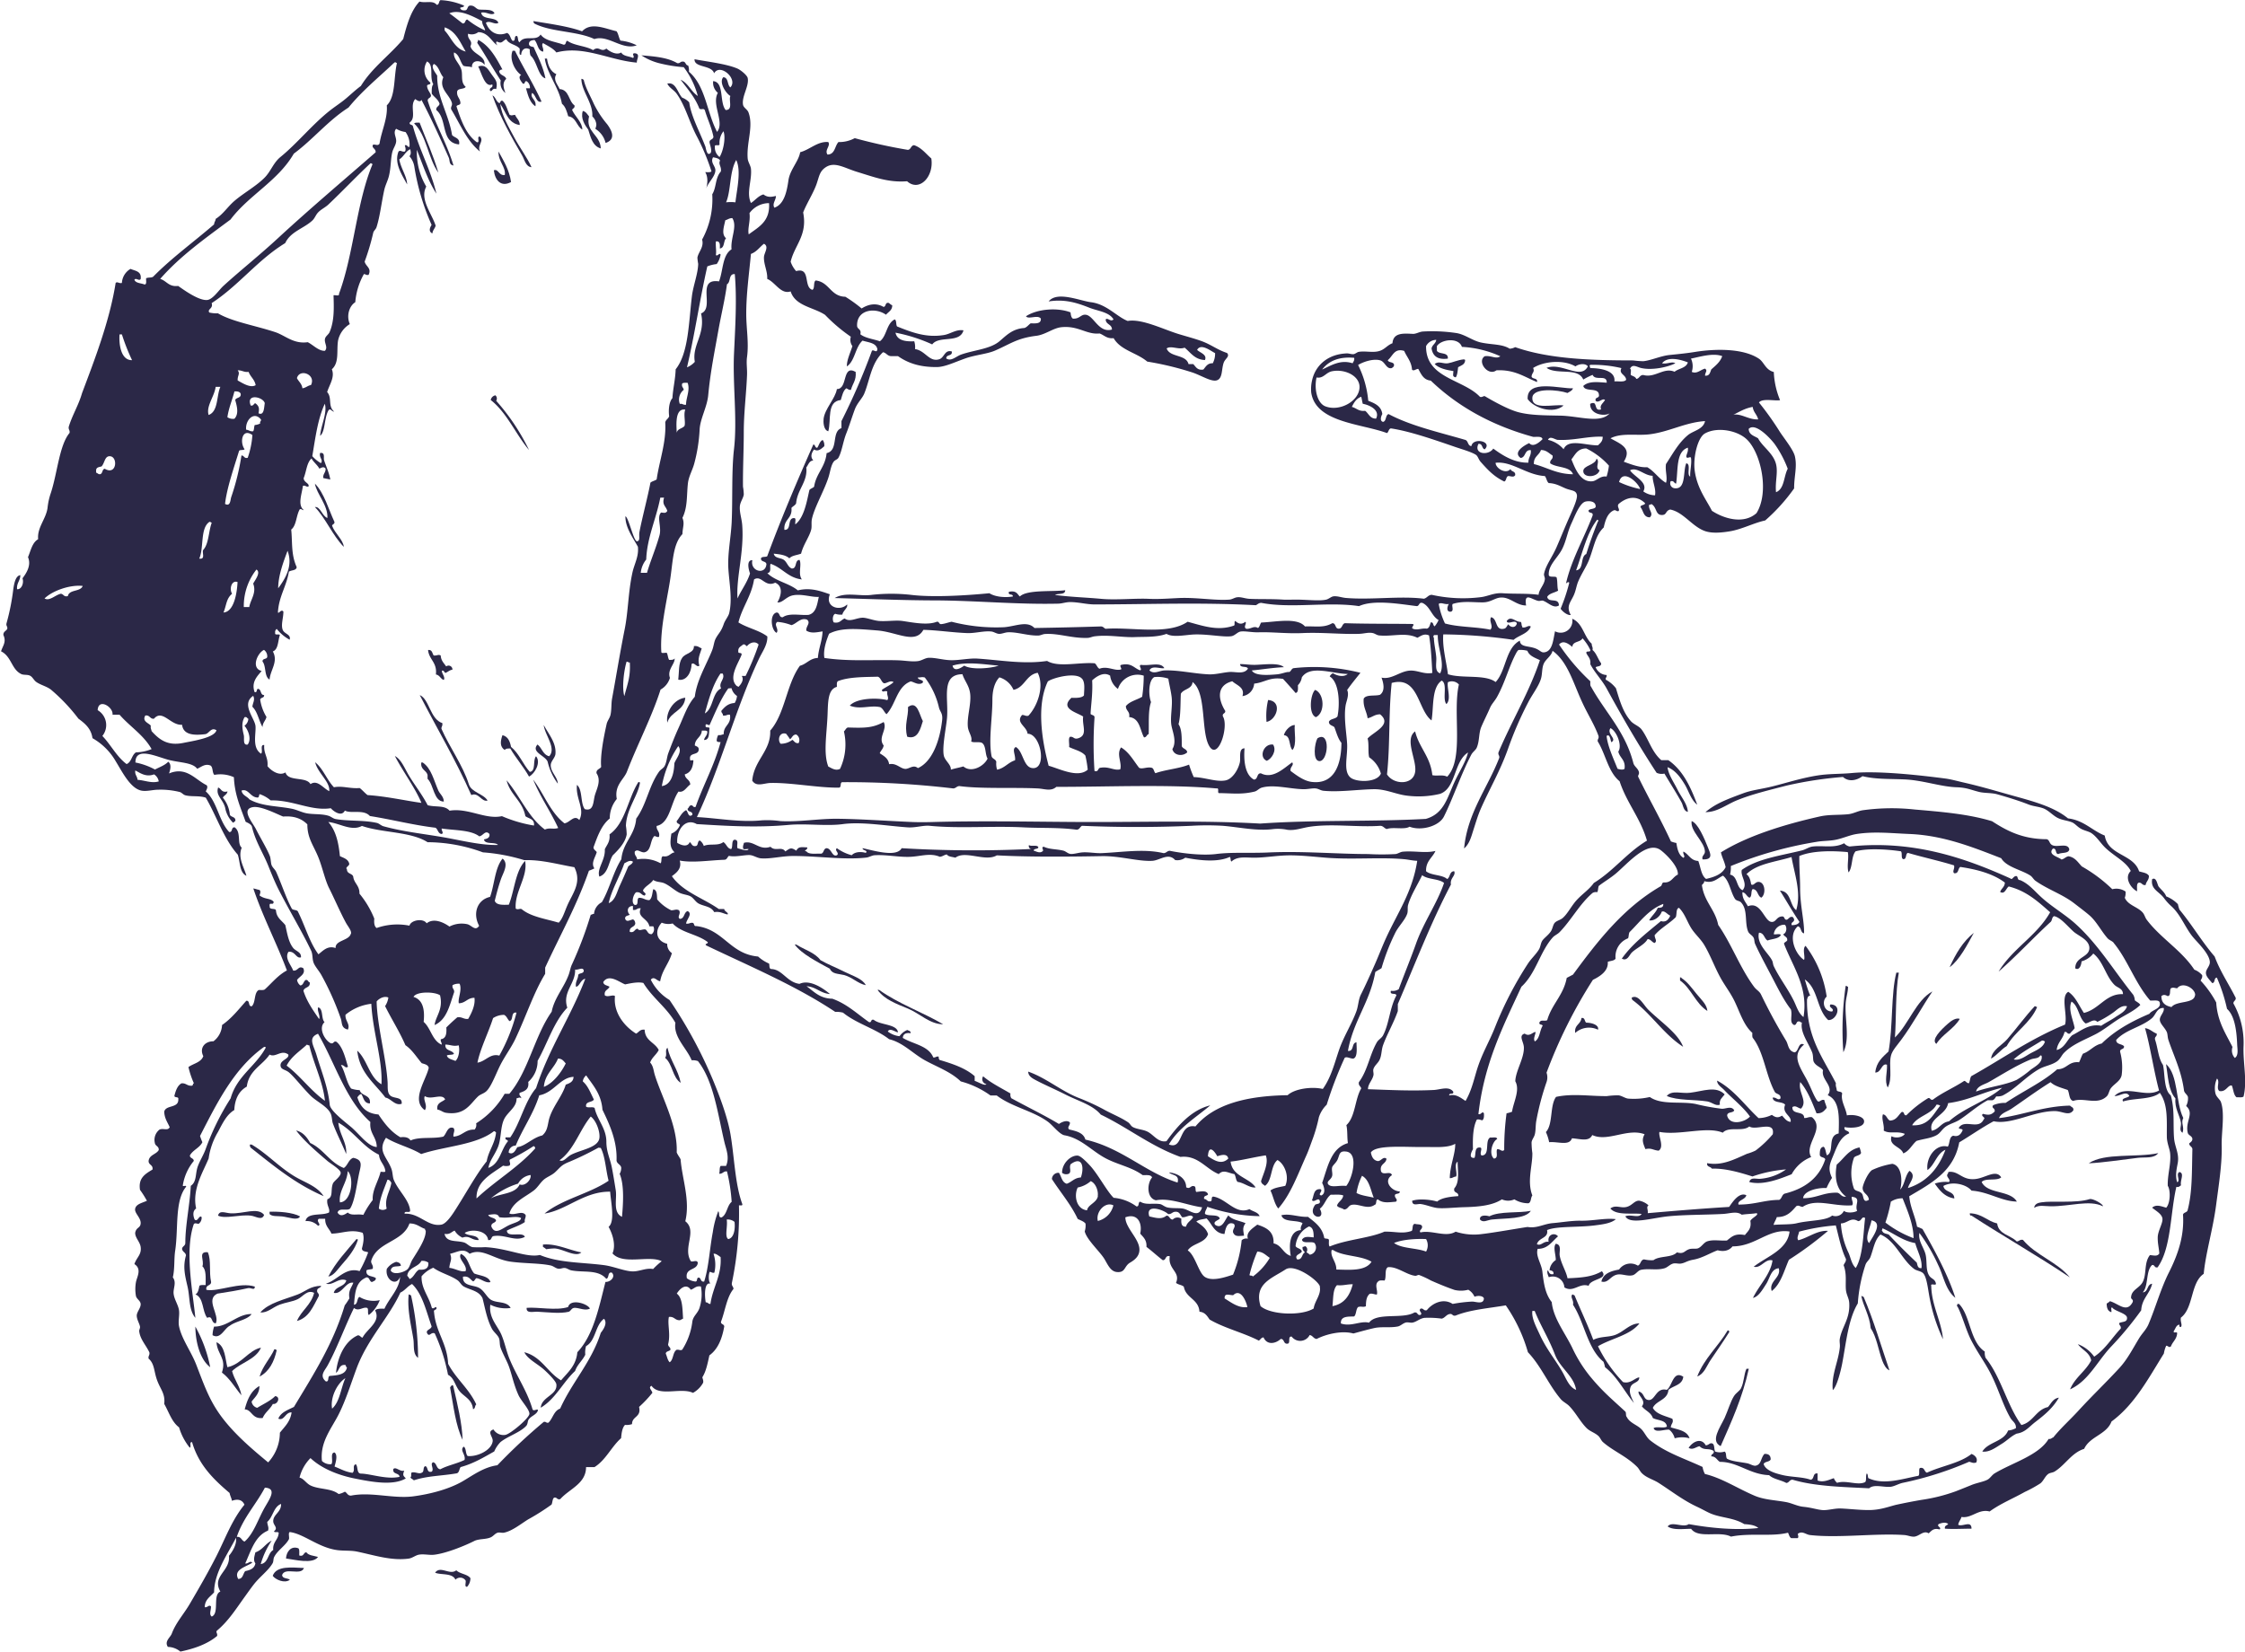 <svg xmlns="http://www.w3.org/2000/svg" viewBox="0 0 689.52 507.36"><defs><style>.cls-1{fill:#2b2847;fill-rule:evenodd;}</style></defs><title>folkeklubben-bike-darkblue</title><g id="Layer_2" data-name="Layer 2"><g id="Layer_1-2" data-name="Layer 1"><path class="cls-1" d="M660,269c.08,1.36-.83,1.73-1,2.88-1.15.18-1.07-.86-2.16-.72-.71.33-.42,1.66-.48,2.64-1.87-.91-4.07-4.2-1.92-6.24-1.44-2.83-4.95-4.45-7.68-7-1.52-1.4-2.61-3.36-4.32-4.56-.89-.63-2.24-.8-3.36-1.44s-1.76-1.54-2.64-1.92c-1.4-.6-3.08-.65-4.56-1.44s-2.76-2.31-4.32-2.88-3-.59-4.56-1.2c-2.77-1.1-6.41-2.22-9.6-3.12-1.69-.48-3.82-.31-5.52-.72-2.58-.63-3.79-1.34-7-1.44-4.84-.16-10.23-2.14-15.84-2.4-4.7-.21-8.87,0-13-1-1.75,1.31-4.23,1.86-6,.24a118.7,118.7,0,0,0-17.28,2.64c-5.31,1.38-10.75,2.66-15.36,4.56-3.25,1.34-6.06,3.65-9.6,3.6,3.2-2.68,6.61-3.93,11.52-5.76,2.82-1.05,5.39-1.24,9.12-2.16,4.3-1.07,8.9-2.58,13.92-3.36,3.49-.54,7.13-.41,10.32-.72,8-.77,20.28.57,28.8,1.68,1.75.23,3.72.79,5.52,1.2,5.26,1.19,9.75,2.54,14.4,3.84,6.6,1.85,13.2,3.48,17.76,7.2,4.92.61,7.33,3.71,11.28,5.28,1,6.19,8.81,5.59,10.56,11,1,.33,2.3.42,2.88,1.2"/><path class="cls-1" d="M519.6,252.24c1.95.77,3.83,5.23,5,8.16.73,1.77,1.68,3.76-1.68,3.6-.39-1.12.75-1.37.72-2.4-.08-3.06-4.56-6.2-4.08-9.36"/><path class="cls-1" d="M606.24,286.56c-1.92,3.52-4.45,8.43-7.44,10.56,1.87-4.13,4.09-7.91,7.44-10.56"/><path class="cls-1" d="M582.48,298.8h.72c-1.09,5.8-.76,14.28-1.2,19.92,4.26-4.14,6.56-11.52,11.52-14.16-3.18,4.68-5.94,9.92-9.6,14.88-1.19,1.62-2.72,3.23-3.12,4.8-.77,3,.57,6.81-1,9.84-1.09-1.95-.1-4.68-.24-7-1.71-.62-1.67,2.45-3.6,2.4.31-3.21,2.28-4.76,4.08-6.48,1.38-7.51.72-17.75,2.4-24.24"/><path class="cls-1" d="M516,300.24c.28,0,.43.05.48.24,1.78,1.13,3.16,3.08,4.56,4.8s3.2,3.27,3.36,5.28c-3.64-2.28-4.94-6.91-8.4-9.36v-1"/><path class="cls-1" d="M566.88,302.88c.39-.07.41.23.72.24,0,1.59-.61,3.37-.72,5-.34,5.07,1.38,10.89-.72,15.12a93.41,93.41,0,0,1,.72-20.4"/><path class="cls-1" d="M625.68,309.36c-2.11,5-6.79,7.45-9.36,12-1.81,1.08-2.95,2.81-4.8,3.84.38-2.77,3.27-4,5-6,2.8-3.24,5.49-6.94,8.4-10.08.39-.07.41.23.72.24"/><path class="cls-1" d="M601.92,313c-1.84,3.12-5.27,4.65-7.2,7.68-1.71-1.26,1.4-4.32,3.6-6.24,1-.9,2.48-1.88,3.6-1.44"/><path class="cls-1" d="M658.8,315.84c1.57.2,2.3,1.22,3.6,1.68.18,1-.77.83-.48,1.92.86,2.51,1,5.75,2.4,7.68.63,2.41.21,7.73,2.4,9.36,1.24,4.33.68,8.7,1,13,.18,2.7,1.56,4.7,1.2,7.44-.18,1.39-1,3.91-.24,6.24,1.13-.32-.54-2.6.72-3.12,1.63.42.09,2.64.48,4.08-.43.21-.61.67-1.44.48-1.91,8.25-1.54,18.78-5.76,24.72-1.05.25-.79-.81-1.68-.72-2,1.74-1.06,6.46-2.88,8.4,1.75-.09,1.21-2.47,2.88-2.64-.71,3.13-3.15,4.53-3.36,8.16a103.35,103.35,0,0,1-9.36,11.28c-4.31,4.67-6.89,10.44-12.48,13,1.48-3.64,4.73-5.51,6.48-8.88-.5-2.54-2.86-3.22-4.08-5a10.89,10.89,0,0,1,5,3.84c3.37-2.23,5.44-5.76,8.16-8.64.16-.88-.52-.92-.48-1.68,1.08-.53,2.53-.19,2.4-1.68-.12-1.34-3.87-2-4.56-3.12-.53,0-.1,1-.24,1.44-1.09-.27-1.44-1.28-1.44-2.64a4.08,4.08,0,0,0,1-.72c2.65.74,5.17,3.79,7,.24.24-1-.72-.72-.48-1.68.24-2.13,2.67-2.64,3.6-4.56,1.2-2.47.31-5.83,2.16-8.16,1.34.11,2.22.46,2.88-.48-.08-1.58-.52-3-.48-5s1.64-4.35,1.44-5.76S662.19,372,661,371c1.23-1.15,2.93-.38,4.32,0,1.25-1.33,1.41-5.29.48-6.72-.13-3.41,1.08-6.79.72-10.08-.14-1.25-.93-3-1-4.8-.09-4.83.49-10-2.16-13.68-2.52,2.12-7.74,1.54-11.28,2.64-.7-1.06,1.41-1.06,1.92-1.68-.9-1.76-3,.17-4.56,0,3.57-3.6,9.41.69,13.68-1.68-1.62-6.07-2.76-13.87-4.32-19.2"/><path class="cls-1" d="M665.28,326.88c3.82,3.46,2.89,11.67,5.28,16.56-.83,1.58.45,2.74-.24,4.56-1.17-.86-.31-2-.48-3.12-.35-2.3-2-4.44-1.68-7.44-2.24-2.5-2.29-7-2.88-10.56"/><path class="cls-1" d="M529.68,336.24c-.79,1.06-1.7,1.54-1.44,3.12-1.31.48-2.35-.72-3.84-1-4-.64-9.13-.22-12.48-1.68,1.64-1.93,4.53-.64,7.2-1,4-.48,7.88-2.2,10.56.48"/><path class="cls-1" d="M76.8,351.6h.48C82.1,354.42,86,358.84,91,361.68c3,1.71,6.43,2.79,8.4,5.76C90.7,363.7,83.95,358.05,77,352.56a1.35,1.35,0,0,1-.24-1"/><path class="cls-1" d="M662.88,354.24c-1.39,1.74-3.94,1.17-6.24,1.44-5,.59-10.84,1.5-15.12,1.68,4.88-3.28,14.62-1.7,21.36-3.12"/><path class="cls-1" d="M614.64,361.68c-1.28,1.2-4.87.09-6,1.44,1.83,3.77,8.77,2.43,10.8,6-4.73-.09-8.64-3-13.92-3.36-1.52-1.92-5.83-3-8.64-1.44.32,2.08,3.35,1.46,3.36,3.84-3-.47-4.54-2.5-6-4.56a10.11,10.11,0,0,1,4.32-.48c.84-.82-1.27-1.66-.24-2.64,0-.28.05-.43.24-.48,3.13-.34,4.09,2.78,8.4,2.16,3-.43,6.13-3,7.68-.48"/><path class="cls-1" d="M645.84,370.56c-4-2.07-10.25.09-16.08,0-1.86,0-3.44-.5-5,.48.17-1.26,1.24-1.53,2.16-1.68,3.47-.57,10.67.35,14.88-1,.91-.29,4.13,1.49,4.08,2.16"/><path class="cls-1" d="M470.16,372c-1.82,2.57-7.48,2.16-12,2.64-1.37.15-2.62,1.1-3.6,0-.22-1.53,1.94-1.3,2.88-1,3.27-1.66,9.12-.91,12.72-1.68"/><path class="cls-1" d="M81.12,373.2c-.65,1.88-2.51.43-4.08.24-3.43-.42-7.77,1.09-10.08,0,.45-1.78,2.18-.82,3.84-.72,3.89.24,8.35-2,10.32.48"/><path class="cls-1" d="M92.16,373.68c-.73,1.42-3.5.22-5.52,0-1.52-.17-3,.09-3.84-.72v-.72c2.77-.11,7.15.19,9.36,1.44"/><path class="cls-1" d="M605,372.72c3.75.09,5.3,2.38,8.4,3.12.43,3.41,4.12,3.56,6,5.52.79,0,.92-.68,1.92-.48,3.9,4.74,10.52,6.76,14.4,11.52-9.81-6.59-20.27-12.53-30.24-19-.51.11-.46-.34-.48-.72"/><path class="cls-1" d="M109.44,380.64c.28,0,.43.05.48.24-.95,3-3,5.4-5,7.68-1.22,1.4-2.43,3.32-4.08,3.6,2.29-4.44,5.59-7.85,8.64-11.52"/><path class="cls-1" d="M178.56,384.72c-1.72,1.63-5.47-1-8.16-1.2a16.68,16.68,0,0,0-2.64.24,4.07,4.07,0,0,0-1-.72v-.72c4.13-.36,7.91,1.68,11.76,2.4"/><path class="cls-1" d="M487.92,395c-2.81-1-4.69,2.17-7.44.48a3.57,3.57,0,0,0-4.8-3.12c-.18-.62-.74-1.59-.24-2.16.32.64.45,1.47,1.68,1.2.15-.95-.54-1.06-1.2-1.2a4.25,4.25,0,0,1,1.92-3.12c0-1.74-.88-3.9,0-5,1.91.25,1,2.46,1.2,3.6.42,2.52,2,4.85,2.4,7,4.57-.19,7.59-.45,10.56-2.16,2.19,2.53-3.73,2.27-4.08,4.56"/><path class="cls-1" d="M63.84,384.72c1.1,2.48.3,5.91,1,9.12,0,1.26-1.81.75-1.44,2.4,3.74.66,10.23-2.54,14.88-1-.05,1.36-1.17.24-2.16.48-3,.67-6.15,1.21-9.36,1.68-3.8,1.77.79,6.54-.48,9.12-1.55,0-.84-2.58-2.64-1.68-1.58-2-1-6.17-3.6-7.2.81-.47,1-1.58,1.2-2.64.35-.37,1.23-.21,1.92-.24,0-2.27.22-4.71-1-5.76.73-1.69-1.5-4.61,1.68-4.32"/><path class="cls-1" d="M98.64,395c-.11.69-1,.57-1.2,1.2-.29,1.09.66.94.48,1.92-1.7,3.1-2.95,6.65-6.72,7.68,1.38-3.26,4.37-4.91,5.28-8.64-2.08-1.07-3.44,1.14-5,1.92s-3.71,1-5.52,1.68c-2.16.78-3.85,2.65-6,2.4,2.57-2.94,7.42-3.94,11.52-5.52,2.3-.89,3.85-2.62,7.2-2.64"/><path class="cls-1" d="M125.52,397.68c.39-.07.41.23.72.24a88.86,88.86,0,0,1,2.16,19.2c-1.68-1.2-1.14-3.8-1.44-5.76-.62-4-1.93-8.93-1.44-13.68"/><path class="cls-1" d="M482.88,397.68c.39-.07.41.23.72.24,1.89,4.6,4,8.94,5.76,13.68,2.08-1.07,4.44-.79,6.48-1.44,2.77-.88,4.76-3.68,7.68-3.6-2.89,3.67-8.57,4.55-12.72,7a42.72,42.72,0,0,0,7.68,11c2.28.66,3.7-1.33,5-1.44,0,1.69-2,1.44-2.64,2.88-.7,1.69.23,3.26,1,5-3-3.67-5.17-8.11-8.88-11a8.85,8.85,0,0,0-.48-1.68c-4.93-4-5.82-12.1-9.36-17.52.34-1.4-.89-2.17-.24-3.12"/><path class="cls-1" d="M571.68,398.16c.39-.07.41.23.72.24,3,7,5.56,15.72,7.92,22.56-1.06-.4-1.79-1.89-2.16-2.88-1.24-3.29-1.76-7.35-3.6-10.08-.31-3.78-2.38-7.05-2.88-9.84"/><path class="cls-1" d="M181.2,402c-1.44.73-3.12-.18-4.56-.24-1.1-.06-1.21.87-1.92,1.2-2.74.66-6.34.16-9.6,0-1.33-.07-3.57.62-3.36-1.2,3.47-.29,9,.94,12.72-.24.65-2.7,6-1.1,6.72.48"/><path class="cls-1" d="M601.2,400.56h.48c3.57,3.63,3.28,11.54,7.92,14.64a4.5,4.5,0,0,0,.24,1.92c4.73,5.83,6.57,14.55,11,20.64,3.67-.89,4.45-4.67,8.16-5.52,1-1.11,1.54-2.62,3.36-2.88-1.83,3.07-4,5-7.2,7.44-2,1.53-3.13,3.22-5.76,3.6-1.67.74-3,2.18-4.56,3.12-1.81,1.09-3.75,2.67-6,2.4,1.79-3,6.58-3,7.92-6.48a5.8,5.8,0,0,0,2.4-.72c.1-1.57-1-2-1.68-3.12-2.48-4.24-3.8-9.45-6.48-14.4-1.69-3.12-3.73-5.91-5.52-9.36-1.64-3.14-2.94-8.16-4.32-10.56-.36-.1.1-.31,0-.72"/><path class="cls-1" d="M77.28,403.68c-1.37,1.83-4.82,2.13-6.72,3.6-1.72.86-2.84,4.28-5.28,2.88a9,9,0,0,1,.48-2.64c4.18.11,7.35-4,11.52-3.84"/><path class="cls-1" d="M60,407.52A41.86,41.86,0,0,1,64.56,420c-3.15-2.37-4.52-7.79-4.56-12.48"/><path class="cls-1" d="M530.64,408.72c.41-.09.45.19.48.48-1.73,2.75-3.71,5.63-5.76,8.64-1.16,1.71-1.94,4.24-4.08,5,2.2-5.64,6.46-9.22,9.36-14.16"/><path class="cls-1" d="M66.48,412.32c2.71,1.15,2.67,5.15,3.36,7.68,4.37-.92,6.56-5.27,10.32-6-1.65,3.71-6.19,4.53-8.88,7.2.71,2.73,2.36,4.52,2.88,7.44-2-2.36-3.51-5.13-6-7,1.47-4.43-1.42-5.49-1.68-9.36"/><path class="cls-1" d="M85,414.72c-.81,3.67-2.34,6.62-5.28,8.16,1-3.33,3.21-5.43,4.56-8.4.39-.07.41.23.72.24"/><path class="cls-1" d="M536.4,420.48h.72c-1.94,8.86-5.34,16.26-8.64,23.76-3.26-1.53-.22-5.65,1.2-8.64,1-2.18,1.8-5,2.88-6.72.63-1,1.73-1.57,2.16-2.4,1-2,.86-4.28,1.68-6"/><path class="cls-1" d="M517,422.88c-.25,2.63-3,2.73-4.56,4.08-.27,3.17-3.68,3.2-4.8,5.52,1.08,2,3.79,2.45,6,3.36.48,1.21-.38,1.43-.48,2.64,2.31.73,5,1,5.76,3.36a8.54,8.54,0,0,0-4.56,0,4.89,4.89,0,0,0-1.68-2.64c-1.41-.19-4.28,1.11-4.8-.48.89-.63,3.19.15,4.08-.48-.22-2.1-2.83-1.81-4.32-2.64-.57-1.75-2.37-2.27-3.36-3.6,1.5-1.81-1.35-3.21-1-4.56,1.88.47,1.38,2.56,3.12,2.64,2,.09,2.25-3.94,5.52-3.12,1.7-1.12,1.91-6,5-4.08"/><path class="cls-1" d="M138.72,425.52c.28,0,.43.05.48.24,1.24,5.42,2.73,11.38,2.88,16.56-2.17-4.47-2.8-10.48-3.84-16.08.08-.31.42-.38.48-.72"/><path class="cls-1" d="M79.68,425.76c0,2.42-1.39,3.41-2.4,4.8A2.31,2.31,0,0,0,79,432.48c1.87-1.17,4-2.09,5.52-3.6,1.76.19.78,2.68-.72,2.4-.84,1.64-2.39,2.57-3.12,4.32-3.33.4-3.27-2.58-5.52-2.64.81-3.12,2-5.81,4.56-7.2"/><path class="cls-1" d="M523.92,444c1-.06,1.26-1,2.16-.48.57.47.33,1.75.72,2.4a4.66,4.66,0,0,0,2.88,0c.64.32.32,1.6.72,2.16,1.41.86,4,1,6.24,1.44.87.17,1.89.89,2.64.72,1.74-.39,1.45-2.3,2.64-3.6,1.28-.08,1.92.48,1.92,1.68-.35.85-1.83.57-2.16,1.44.63,2,3.56,2.83,5.76,3.36,2.77.67,6.11.54,8.64,1.44,1.27-.09.56-2.16,2.16-1.92v2.16c1.8.69,3.63-.26,5-.72a3.38,3.38,0,0,0,1,1.44c2.79-.94,6.36.95,8.64-.24.46-.58.07-2,.48-2.64.4.24.26,1,.48,1.44,4.72,2.21,10.45.2,15.36-.72.52-.43,0-2,.48-2.4,1.52-.32,1.24,1.16,2.16,1.44,4.41-2.07,10.08-2.88,13.68-5.76,1,.39,2.08,1.35,1.44,2.64-1,.28-1.18,0-2.16-.24a104.51,104.51,0,0,1-20.4,6.48c-1.28.28-2.38,1-3.6,1.2-2.07.28-5.25-.9-6.72.48-8.15-.43-16.51-.57-23.52-2.64-1,0-1,.91-1.92,1-1.64-.92-4-1.16-5.28-2.4-6-.21-9.62-4.11-15.12-4.08-.92-.52-1.2-1.69-2.64-1.68-.09-.89,1-.63.72-1.68-1.48-1-2.89,0-4.32-1.44-1.06.14-2.11,1.3-3.36.48,1.26-1.9,3.89-3.26,5.28-.72"/><path class="cls-1" d="M91.68,475.68c.4.4.19,1.41.24,2.16,1.49.45,1.17-.91,2.16-1,.63,1,2.3,1.06,3.6,1.44-1.64,2.31-7.17.82-9.84.48.12-2.07,1.52-4,3.84-3.12"/><path class="cls-1" d="M93.36,481.68c-.93,2.51-5.83-.4-6.72,2.16.09,1.19,1.68.88,2.4,1.44-1.63,1.28-4.49-.07-5.28-1.2,1.17-3.22,6-2.52,9.6-2.4"/><path class="cls-1" d="M140.16,482.4c1.12,1.12,3.36,1.12,4.32,2.4a3.89,3.89,0,0,1-1,2.64c-.95.15-.28-1.32-.48-1.92a2,2,0,0,0-3.12-.24c-.9-2.16-4.53-1.39-6.24-2.16,1.6-2.27,4.52.88,6.48-.72"/><path class="cls-1" d="M178.8,9.6c2.76-2.91,7-.81,10.56,0,.58.78.69,2,1.2,2.88a14.36,14.36,0,0,1,5,1.44c-4.44,1.64-8.73-3.33-13-1.92-5.26-2.5-13.41-2.11-18.48-4.8a1.13,1.13,0,0,1-.24-.72c4.31.73,10.6,1.55,14.88,3.12"/><path class="cls-1" d="M146.88,12.24c3.59,1.93,5.51,5.53,7.44,9.12a1.06,1.06,0,0,0-1,.48c.12,1.4,1.81,1.23,2.16,2.4-1.25,1.17-.87,2.7-.24,4.32a3.78,3.78,0,0,1-1.44-3.84c-2.49-3.76-4.7-7.78-7.2-11.52,0-.43.29-.51.24-1"/><path class="cls-1" d="M166.32,31.2c-1.54.6-1.74-2.06-2.88-2.64-.81,1.54,1.46,2.05,1,4.08-1.69-1.11-2.28-3.32-2.88-5.52h1.2a2.36,2.36,0,0,0-1-2.16c-.82-.18-.3,1-1.2.72-.38-.57-1.69-2-.48-2.64-1.88-1.24-3.74-4.78-2.64-7.44h.72c2.61,5.31,5.68,10.16,8.16,15.6"/><path class="cls-1" d="M167.28,18H168c.31,2.25,1.15,4,2.88,4.8-1.12,1.7.4,3.15,1,4.56,3,.22,2.69,3.71,4.56,5,.21.93-.59.85-.72,1.44.92,2,3.17,3.84,3.12,6-1.78-1-1.83-3.77-4.32-4.08-.43-1.49-.86-3-1.92-3.84-1-5.25-4.59-9.16-5.28-13.92"/><path class="cls-1" d="M152.4,27.36c-1.32-.52-1.2,1.13-1.92.48-.29-1.17,1.11-.65.72-1.92-2.2,1.14-3.26-3.31-4.32-5.52,2.23-.7,2.93.76,4.08,2.4s2,2.2,1.44,4.56"/><path class="cls-1" d="M178.56,24.24c.39-.07.41.23.72.24.48,2.32,1.94,4.82,3.12,7.44a29.88,29.88,0,0,0,4.08,6.24c1.37,1.84,2.84,4.64-.48,5.76a7,7,0,0,0-3.12-4.32c.08-.56.38-.9.24-1.68a3.85,3.85,0,0,0-1.2-2.16c.26-4.13-3.3-7.71-3.36-11.52"/><path class="cls-1" d="M151.2,29.28c1.05.47,1.12,1.92,2.16,2.4.46-.1.19-.93,1-.72,1.13,1,1.45,2.87,2.16,4.32.76.33.8.05,1.68,0,.42,1.1,1.42,1.62,1.44,3.12-3.66-.5-4.25-4.07-6-6.48.46,3.61,2.56,7,4.32,10.32s4,6.21,5.28,9.12c-1.77-.14-2.12-2.3-2.88-3.6-3.2-5.52-6.87-12-9.12-18.48"/><path class="cls-1" d="M179,34.08c1,.23,1.35,1,1.92,1.68-1.17,4.79,3.46,5.59,3.6,9.84-2.48-.72-3.08-3.32-3.84-5.76-1-1.36-2.44-3.45-1.68-5.76"/><path class="cls-1" d="M128.88,37.68c1.95,5.09,4.16,9.92,5.76,15.36-3.16-4.36-3.59-11.45-7.44-15.12.31-.33,1-.24,1.68-.24"/><path class="cls-1" d="M153.12,46.56c1.55,2.85,3.28,5.52,3.84,9.36-3.09,1.7-4.95-.59-5.28-3.6,1.41-.58,1.49,1.73,3.36,1.44.39-2.47-2.07-4.17-1.92-7.2"/><path class="cls-1" d="M450,110.64c-.05,1.39-1.25,1.63-2.16,2.16-.19,1.51-.22,2.37-.72,3.12-1.17-.2-.76-.88-.72-1.92-2.27-.37-4.43-.85-5.76-2.16,1.21-1.07,2.61,0,4.08-.24s2.92-1,4.8-1.2c.28,0,.43.05.48.24"/><path class="cls-1" d="M262.8,114.24c.28,2.6-1,3.68-1.44,5.52-.76.12-.94-.34-1.44-.48-1,.79-1.26,2.26-1.68,3.6-4.42.47-2.87,6.13-3.84,9.6-1.51-.36-1.55-2.93-1.44-3.84.39-3.12,3.63-6.23,4.08-9.12,3.48,0,1.48-7.65,5.76-5.28"/><path class="cls-1" d="M491.28,144.48c-.58,2.21-5,2.45-5,.24,0-1.79,3.72-1.8,4.08-3.84,1.23,1-.76,2.87,1,3.6"/><path class="cls-1" d="M96.72,148.56c2.91,3,4.11,7.73,6,11.76.11.75-.65.63-.72,1.2.86,2.35,3.38,4.28,3.6,6.48-3.49-3.55-5.45-8.63-8.88-12.24,1.68-.23,2.19,2.77,3.84,3.36.21-3.9-3.33-7.38-3.84-10.56"/><path class="cls-1" d="M215.52,199.2c-.47,1.63-1.41,3.17-.72,5.28-.83.75-1.55-1.25-2.4-.48,0,2.28-1.4,5.31-4.08,4.8.29-2.3,0-5,1.2-6.72,1-1.49,3.72-1.47,3.6-3.6,1.21-.17,1.65.43,2.4.72"/><path class="cls-1" d="M131.52,199.68c1.25-.13,1.21,1,1.68,1.68,1.1.12,1.36-.42,2.16,0,.09,1.59,1,2.37,1.68,3.36a1.19,1.19,0,0,1,1.92,1c-.91.13-1.38.7-2.16,1-.38-.18-.36-.76-1-.72-.42.51,1.15,2.09.48,2.88-1-.36-1.22-1.49-2.4-1.68.43-3.71-2.06-4.5-2.4-7.44"/><path class="cls-1" d="M404.16,220.32c-2.35-.9-1.71-7.05-.24-8.4,2.86,1.13,3.11,7.07.24,8.4"/><path class="cls-1" d="M135.84,222.24c.19.83-.36.92-.24,1.68,2.4,5.48,6.61,11.27,8.4,17,.77,2.5,4.4,2.85,5.76,5-1.87.57-2.73-2.66-5-1.68-4.76-10.76-10.57-20.47-15.84-30.72,3,1.27,3.13,7.42,7,8.64"/><path class="cls-1" d="M210.48,214.32c-.31,4.09-4.58,4.22-5.52,7.68-.57-3.08,1.86-7.23,5.52-7.68"/><path class="cls-1" d="M389,221.76a21.23,21.23,0,0,1,.48-6.72c4.55.38,2.63,6.15-.48,6.72"/><path class="cls-1" d="M278.64,226.32c-1-3.64.43-6.22.24-9.12,2.89-2.18,3.51,2.46,4.56,4.32-.75,2.34-1.51,5.79-4.8,4.8"/><path class="cls-1" d="M397.68,222.72c-.27,1.88.74,6-.72,7.68-1.21-1.19-.4-4.4-2.64-4.56.43-1.6,2.08-3.15,3.36-3.12"/><path class="cls-1" d="M167,222.72c1.54,2.86,3.89,5.48,3.6,8.88-.1,1.18-1.38,2.18-1.44,3.36-.1,2.22,2.1,3.69,2.16,5.76a18.26,18.26,0,0,1-3.12-6.72c-.69-1.87-5.2-2.95-3.12-5.28,1.37,1,1.66,3.14,3.6,3.6,2.29-2.51-1.38-6.57-1.68-9.6"/><path class="cls-1" d="M154.32,225.84c1.68.4,2.3,1.86,2.64,3.6,2.46,2,3.65,5.32,5.76,7.68,2-.24.83-3.65,1.92-4.8,1.61,1.91-.41,5.41-2.16,6.24-1.72-3.08-4-5.61-5.76-8.64-.76,0-1.45,0-1.68.48-1.6-1-1.35-2.72-.72-4.56"/><path class="cls-1" d="M404.64,226.8c4.1-2.54,3.35,7.37.48,7-2-.28-1.37-5.46-.48-7"/><path class="cls-1" d="M391,228.72c1.23,1.84-.42,4.39-1.92,5-2.57-1.05-1-5.37,1.92-5"/><path class="cls-1" d="M129.36,234.24h.48c2.66,1.82,3.42,5.54,4.8,8.64.54,1.14,1.61,1.75,1.68,3.36-3.12,0-3.05-5.08-5-7v-1.2c-.42-1.5-2.25-1.59-1.92-3.84"/><path class="cls-1" d="M196.08,240.24c.28,0,.43.05.48.24-.63,4-4.15,8.09-4.32,13.2a20.77,20.77,0,0,1,.24,2.64c-.43,2.66-2.81,5-4.32,6.48-1.29,2.23-1.41,5.63-4.08,6.48-.84-2.45,1.88-5,1.68-8.4.63-1.37,1.69-2.31,1.44-4.56,4.89-3.43,5.64-11,8.88-16.08"/><path class="cls-1" d="M67,241.92c1,.33,1,1.69,2.88,1.2-.17,1-1.06,1.18-1.44,1.92a9.54,9.54,0,0,1,2.16,5.28c.41.79,1.87.53,1.68,1.92-.32.08-.38.42-.72.48a8.58,8.58,0,0,1-2.4-4.56c-.7-2.71-3-3.75-2.16-6.24"/><path class="cls-1" d="M244.08,290.16h.48c2.49,1.59,5.71,2.45,7.44,4.8,2.19,1.25,4.94,2.35,7.44,3.6s5.45,2.08,6.48,4.08c-2.33-.41-4.22-2.49-6.72-3.12-1.76-.44-3.61-.25-4.32-1.92-3.74-2.05-8.73-4.56-10.8-7.44"/><path class="cls-1" d="M269.52,304.08H270c5.86,4.22,13.31,6.85,19.68,10.56-4,.06-7.22-3.32-10.8-4.8s-7.23-2.78-9.36-5.76"/><path class="cls-1" d="M517,321.6c-6.08-3.92-9.84-10.16-15.6-14.4a1.13,1.13,0,0,1-.24-.72c2-1.11,3.47,2,5,3.6,3.68,3.68,9.21,7.27,10.8,11.52"/><path class="cls-1" d="M485.76,312.72c1.11-.15.86,1.06,1.44,1.44,1.76,0,4,.76,3.6,2.16a6.32,6.32,0,0,0-7,1c-.34-2.5,1.7-2.62,1.92-4.56"/><path class="cls-1" d="M205,321.84c.9,4.06,3.24,6.68,4.08,10.8-2.55-1.61-2.5-5.82-4.8-7.68.77-1-.21-2.25.72-3.12"/><path class="cls-1" d="M467.52,192.72c1.22.3,1.87-.83,2.64-.24-.88,2.24-3.62,2.62-5.28,4.08a160.3,160.3,0,0,0-21.6-1.68c-.31,3.94.93,8.33,1.44,12.24,4.27,1.41,11.42-.06,14.64,2.4,3.26-3.46,3-10.41,7.44-12.72.13,2.07,2.6,1.54,4.8,2.4,1.42.55,1.73,1.3,2.64,1.2,2.56-.27,2.77-3.62,3.36-6.48a3.61,3.61,0,0,0,5.28-3.84c3.26,1.3,3.59,5.54,6,7.68-.05.77.43,1,.24,1.92,1.22,1,1.67,2.81,2.64,4.08.1,1.06-1.09.83-1.68,1.2a3.79,3.79,0,0,0,3.36,2.4c.17.73-.41.71-.24,1.44a9.63,9.63,0,0,1,3.12,2.64c1.16,3.78,2.14,7.33,4.56,10.08.93,1.06,2.54,1.49,3.36,2.64,2.17,3,3.05,6.81,6,9.36h2.16c4.45,3.07,6.86,8.18,8.88,13.68-1.93-1.46-2.59-4.19-3.84-6.24s-2.86-4.36-5.28-5.28c.29,2.35,1.91,4.56,3.12,7,1.13,2.24,3,4.36,3.12,6.72-1.35-.25-1.41-1.94-1.92-2.88-1.5-2.76-3.53-5.92-5.28-8.88a3.69,3.69,0,0,1-2.4-.24c-5.48-8.36-10.51-17.07-15.36-25.92-1.43-2.61-3.64-4.83-5-7.44.2-1.72-.71-2.33-1.2-3.36-.23-1,1.34-.1,1.2-1a14.35,14.35,0,0,0-2.4-3.6c-.61,1.31-3,.81-3.12,2.64-1-.79-2.76-2.28-4.08-.72a64.27,64.27,0,0,0,9.6,11.28c0,.64-.09,1.37.24,1.68,4.32,7.85,10.54,13.78,13,23.52.36,1.08,1.37,1.51,1.68,2.64.17.73-.24.87-.24,1.44,3.27,6.72,6.93,13.07,10.08,19.92a9,9,0,0,0,1.68.48c.29,2,.75,3.73,2.16,4.56.73-.44-.28-1.14,0-1.92,1.66.82,2.19,2.78,4.56,2.88.75,1.89.86,4.42,2.4,5.52,2.61-.59,4.95-1.46,6-3.6-.31-1.69-1.09-2.91-1.44-4.56,8-5,19.26-8.53,30.24-11,2.95-.68,5.8-.4,8.88-.72,1.51-.16,2.85-.94,4.32-1.2a64.74,64.74,0,0,1,16.08-.24c8.16.7,16.51,1.38,23.76,3.6,4.51,2.93,9.37,5.51,16.8,5.52,1,.32.68,1.49,1.92,1.92,1.62.56,4.57-.83,5,1.2-.22,1.38-2.33.87-3.36,1.44-1.08,0-.4-1.84-1.68-1.68-1.71,1.91,1.7,2.53,2.64,3.36.87-.17,1.24-.84,2.16-1,2.06.34,2.9,1.9,4.08,3.12a45.9,45.9,0,0,1,9.36,7,5,5,0,0,1,4.08.72,4.48,4.48,0,0,1-.24,1.92c1,2.32,4,2.77,5.52,4.56.52.6.73,1.54,1.2,2.16,4.25,5.66,10.69,9.37,14.64,15.36a5.94,5.94,0,0,1,2.4,1.68c.14.86-.28,1.16-.48,1.68a31.51,31.51,0,0,1,4.8,6.72c.37,5.87,2.93,9.55,5,13.68a3.35,3.35,0,0,0,.72,3.36c1.2-.79.78-2.71.72-4.08-.17-4.29-.75-8.88-3.12-11a52,52,0,0,0-3.12-9.6c-1,.07-.42,1.66-1.44,1.68-.95-1.2-1.89-2-1.92-3.12s1.26-2.11,1.2-3.36c-.12-2.47-3.54-5.73-5-7.44-2.39-2.72-3.83-6.93-6.72-9.6a16.43,16.43,0,0,1-2.4-2.64c-1.61-2.09-4.11-2.68-3.6-5.76,1.23-.73,1.52,1.29,1.92,2.16.78,1.06,1.89,1.79,2.4,3.12a10.46,10.46,0,0,1,3.6,2.4,8.93,8.93,0,0,0,.48,1.68c3.82,4.59,6.91,9.89,10.8,14.4,1.73,4.67,4.35,8.45,6.48,12.72.06.86-.72.88-.72,1.68a24.83,24.83,0,0,1,3.12,13c-.23,5.31,1.19,10.65,0,15.6-.4.4-1.41.19-2.16.24-.93-.75-.95-2.41-1.44-3.6-1.24-.3-1.72,2.08-3.84,1.68-1.1-.92.3-2.85-.72-3.84a7.08,7.08,0,0,0-.48,4.56c.25,1.09,1.41,1.88,1.68,2.64,1.27,3.57.13,9.35.24,13.44.15,5.56-.9,12-1.68,18-1,7.73-3.25,15-3.84,21.36-4.08,2.72-3.09,10.51-7,13.44-.28,1.21.53,2.18,0,2.88-.51.11-.46-.34-.48-.72-1,.15-1.17,1.23-1.68,1.92-.38.94,1,.08,1,.72-.12,1.88-1.41,2.59-1.92,4.08-.85.42-.59-.16-1.44-.24a9.4,9.4,0,0,0-.72,2.4c-4.72,7.6-9,15.69-16.08,20.88-1.54,4.06-6.65,4.55-8.4,8.4-3.88,1.21-5.82,5-9.12,7-.56.33-1.38.33-1.92.72-1,.74-1.41,2.08-2.4,2.88a39.72,39.72,0,0,1-4.8,2.64c-3.66,2.06-7.43,3.56-10.8,6-3.41-.9-5.56,2.22-8.64,1.68-.24.88-.84,1.4-1,2.4,1.33.73,4.07-1.47,4.08,1.2-2.11,0-6,.19-8.16,0-.2-1,.65-.95,1-1.44-.78-.65-1.95-.35-2.88,0-.86.77,1,1,.24,1.68-1.83-.5-2.38.32-3.36,1.2-1.51-1-2.77.77-4.32,1-1,.13-2.05-.4-3.12-.48-8.87-.62-20.14,1-29,0-1.25-.14-2.3-1.31-3.6-.48-.43,0,.38,1.13-.24,1.44h-1.92c-.57-.31-.69-1.08-1-1.68-5,1.28-11.41,0-17.52,1.2-3.54-1.83-10,.74-12.24-2.4-2.31,0-5.49.5-7.2-.72,1.32-1.74,4.74.53,6.48-.72,6.2,1.14,14.39,2,21.36,1.2-1-.89-2.59-1.08-4.32-1.2-3.33-2.05-7.24-1.88-10.56-3.36-1.12-.5-2.31-1.2-3.84-1.92-4.36-2-8-4.9-12-7.44-1.6-1-3.59-1.5-5-2.88-.58-.55-.91-1.38-1.44-1.92-3.31-3.35-7.43-4.91-10.56-7.68-.57-.5-.85-1.4-1.44-1.92-1.12-1-2.56-1.36-3.6-2.4-1.92-1.92-3.28-4.65-5.28-6.72-.78-.81-1.91-1.3-2.64-2.16-3.78-4.46-6-10.12-10.08-14.4A48.69,48.69,0,0,0,462.48,401c-5.26.9-11,1.34-15.36,3.12-1,.28-.93-.51-1.68-.48-1.25.11-1.54,1.18-2.64,1.44a29.15,29.15,0,0,0-5.28-.24c-1.41.17-2.35,1.16-3.6,1.44-.72.16-1.48-.19-2.16,0-.89.24-1.55,1-2.4,1.2-2.42.48-4.94,0-7.2.48-1.86.41-4,1-6.48,1.68-3.64-1-8.51.25-11.28,1.68-1-.09-1.18-1.06-2.16-1.2a3.26,3.26,0,0,1-5.52.48c-1.31-.19-.27,2-1.2,2.16-1.43.23-.93-1.47-2.16-1.44-1.67,1.54-4.26,1.91-5.28-.48-.74.06-.93.67-1.44,1-4.75-2.45-10.58-3.82-15.12-6.48-.76-1.08-1.41-2.26-3.12-2.4-.25-3.91-4.18-4.14-4.8-7.68-.6-.6-1.8-.6-2.4-1.2,1.46-3.42-2.56-4.11-1.92-8.16-1.51-.39-1,1.26-2.16,1.2-1.72-1.32-3.29-2.79-5-4.08.14-2.14-1-3-1.92-4.08.71-3.11-.72-6.41-4.56-5,0,3.34,4.45,6.66,4.32,10.08-.07,1.89-1.44,3-2.88,3.84-1.89,1.12-1.36,3.15-4.08,2.88-2-.2-2.84-2.47-3.84-4.08-1.39-2.24-5.4-5.87-6-8.4a6,6,0,0,0,.24-2.4c-.55-.72-1.6-1-2.4-1.44-2.15-4.57-5.3-8.14-7.92-12.24a2,2,0,0,1,2.16-1.92c.77,1.15.91,2.93,2.4,3.36,1.55-.53,2.33-1.83,4.32-1.92,1-2.62.73-6.88-3.12-4.08-.57,1.07.33,2.13-.48,2.88a2,2,0,0,1-2.16-.24c0-3.07,2.8-5.44,4.8-5.28,1,.08,3,2.22,3.84,3.12,2.55,2.82,5.19,7.92,7.2,9.84a13.83,13.83,0,0,1,7,2.64c1,.12.38-1.38,1.2-1.44,1.67,1.07,3.7.4,6,.72.67.09,1.26.72,2.16,1,1.68.44,3.92.1,5.28.48,2,.55,4.51,2.94,5.52-.48-4.58-.6-9.74-3-14.16-2.16-2.85-.61-2.83-5.07-1.2-7-.29-.91-1.69-.71-2.88-.72-3.69-2.68-8-3.21-12-5.52s-7.18-5.86-12-6.72c-1.52-.27-3.59-3-5-4.08-4.67-3.47-11.16-4.58-15.84-8.16h-1.92a27.81,27.81,0,0,0-9.12-4.32c-3.12-3-7.29-4.43-11-6.48s-6.71-5.45-11-6.48c-4.18-3.25-10.07-4.81-14.16-8.16a8.42,8.42,0,0,0-2.4-.24c-12-8-26.07-13.93-39.6-20.4-.64-.62.46-.34.48-1-3.06-2.46-8.17-2.87-10.8-5.76a5.34,5.34,0,0,1-3.36-.24c-2.31,2.52-1.67,5.68,1.68,6.48a3.33,3.33,0,0,0,1.44,2.88c-.89,3.19-3,5.2-3.6,8.64-1.08-.13-1.86-1.7-2.88-.48a15.14,15.14,0,0,0,5.76,6.24,139.74,139.74,0,0,1,13.2,24.24c2.21,5.28,4.62,11.77,5.52,17,1.19,7,1.39,15.29,3.6,21.36.24.72-.53.43-1,.48a104,104,0,0,1-2.16,23.76c-.2,1,.47,1.13.48,1.92-2.1,2.54-2.55,6.73-3.84,10.08-.07.86.95.65,1,1.44-.67,3.81-1.95,7-4.56,8.88-.54,2.42-1,4.9-2.16,6.72.08.56.38.9.24,1.68a7.82,7.82,0,0,1-3.12,3.12c-3.67-1.76-10.39,1.27-12.72-2.16-1.17.49.18,1.43.24,2.16a35.87,35.87,0,0,1-4.08,4.32c.76,3.24-2.17,2.79-2.16,5.28a5.15,5.15,0,0,1-2.16.24c-.86.9-1.05,2.47-1.2,4.08-3,2.66-4.67,6.69-8.16,8.88H180c0,5.12-5.17,6.71-7.92,9.84-1,.28-.93-.51-1.68-.48s-.65,1.43-1,2.16a69.5,69.5,0,0,1-7.2,4.56c-2.21,1.37-4.91,3.58-7.44,4.08-.6.12-1.36-.18-1.92,0-.86.28-1.3,1.07-2.16,1.44-1.51.64-3.22.39-4.8,1-2.86,1.46-8.72,3.88-12.48,4.32-1.58.19-3.21-.3-4.8,0-1,.2-2,1.06-3.12,1.2-5.35.71-10.55-1.07-15.84-2.16-2-.41-4.17-.17-6.24-.48-5.72-.84-10.15-5-14.4-5.52-.54.25-.09,1.51-.24,2.16-1.09,2.07-3.51,3.42-4.56,5.52-.29.57-.15,1.36-.48,1.92-1.31,2.26-3.95,4.14-5.76,6.48-.91,1.17-1.77,2.39-2.64,3.6-2.67,3.68-5.09,7.6-8.64,10.56-.54.52.2.82,0,1.68-2.91,2.45-6.85,3.87-11.28,4.8a6.25,6.25,0,0,0-3.84-1.44c-1.15-1.74.74-2.86,1.2-4.08,1.26-3.38,3.64-5.91,5.52-9.12,2.79-4.76,5.62-9.65,8.16-14.64,2.75-5.4,4.78-11.17,8.64-15.84-.67-1.55-2.08-1.85-3.84-1.2-.15-.89-.57-1.51-.72-2.4-4.89-4.15-9.49-8.59-11.52-15.6-1-.2-.12,1.48-.72,1.68A18.08,18.08,0,0,1,55,438.48c-2.25-1.67-3.13-4.71-4.56-7.2.36-3.13-1.12-4.41-2.16-7.2s-.77-5.11-2.64-6.72c-.17-.89.41-1,.24-1.92-1.07-2.27-2.84-4-3.12-6.48-.05-.48.33-.94.24-1.44-.17-.94-1-2.2-1-3.36s1.29-2.37,1.2-3.6c-.08-1-1.19-1.46-1.44-2.4a12.11,12.11,0,0,1,0-4.32c.32-1.63,1.87-4-.48-5.52.7-2.11,2.26-2.89,1.92-5.28-.22-1.57-1.72-2.82-1.68-4.32.33-1.79,1.57-1.38,1.68-2.88.13-1.78-2-3.17-1.68-4.56s2-1.7,3.6-2.4A29,29,0,0,0,43,365.52c-.57-3.64,1.57-4.87,3.84-6.24.24-1.51-1.22-1.33-1.2-2.64.23-1.93,2.36-2,3.12-3.36.08-1.2-1.06-1.18-1.2-2.16A4,4,0,0,1,49,347c1.22-.51,2.51.47,3.12-.72-.65-1.51-1.61-2.71-1.68-4.8.54-2.17,4.5-.94,4.32-3.84.16-.87-1.14-.3-1.2-1,.41-1.59.9-3.1,2.16-3.84,1.43-.15,1.73.83,3.12.72.55.07.27-.69.72-.72a26.71,26.71,0,0,1-1.68-5c1.52-1.12,3.88-1.4,4.56-3.36-1.26-2.49.45-4.58,3.12-4.56a6.65,6.65,0,0,0,2.64-5c2.92-2,5.1-4.82,7.44-7.44,1.26-.14.46,1.78,1.68,1.68,1.26-1.14.63-4.17,2.16-5,.69,0,1.57.13,1.92-.24,2.19-2,4-4.32,6.72-5.76-3.23-8.61-7.34-16.34-10.32-25.2.67.13,1.25.35,1.92.48.48.46.12,1.13,0,1.68,1.67,1.27,3.35.78,4.32,1.92,0,1.42-1.49-.22-1.2,1.44-.13,1.17,1.65.43,1.92,1.2.15,2.33,1.82,3.15,2.88,4.56.6,2.71,1,5.23,2.4,7,.79,1,2.54,1.24,2.4,2.88-1.46.52-1.81-2-3.84-1.68-1.29,1.94.88,4.12,1.44,5.76,1.52.2,1.59-1.65,3.12-.72.81,1.85-1.22,2.51-1.92,3.6a2.62,2.62,0,0,0,1,1.68c1-.09.93-1.31,1.68-1.68.75-.11.63.64,1.2.72.27,1.79-1.68,1.35-1.92,2.64,1.09,3.39,3,6,4.8,8.64.53-.76-.78-2.8-.24-3.6,1.6.56.84,3.48,1.92,4.56-2,1.78.05,5.61,1.92,6.48,1,.24.72-.72,1.68-.48,2.08,1.53,2.91,5.55,3.6,7.68-.85.73-1.11-.66-2.16-.48,1.31,2.13,1.65,5.24,3.12,7.2a9,9,0,0,0,2.64.48c.48,1.92,3.48,1.32,3.12,4.08-1.85,0-1.9-1.78-2.64-2.88-.6.13-.85.59-1.2,1,.91,3,2.81,5,6.48,5.28,1.82,2.74,3.81,5.31,6.72,7,1.55-.19,2.63.1,3.12,1,2.73-1.26,6.9-.43,10.08-1.2,1-.85,1.29-3.36,3.12-2.64.65.77-.18,1.59,0,2.64,2.73-.15,3.5-2.26,6.48-2.16a2.12,2.12,0,0,0,.48-1.92A26.31,26.31,0,0,0,155,336h1.44c5.85-6.87,7.72-17.72,13-25.2.81-4.26,3.87-7.52,5.28-11.52.4-1.15.49-2.1,1-3.12A118.19,118.19,0,0,0,181.44,281c.43,0,.51-.29,1-.24a4.45,4.45,0,0,1,2.4-3.6c2.36-4,3.51-9.29,6-13.2.47-5.21,4.13-7.23,4.56-12.48,3.16-4.27,3.82-9.9,7-14.4.49-.71,1.27-1,1.68-1.68.71-1.25.71-2.76,1.2-4.08.9-2.39,1.95-5.13,3.12-7.68,1.65-3.59,2.74-7.07,5-9.6.62-5.08,3.42-9.55,5.28-14.16.58-1.43.58-2.72,1.2-3.84.89-1.6,1.61-2,2.4-4.32.4-1.18,1.44-2.39,1.68-3.36,1-4.22.08-8.86-.24-13.44s.72-9.32,1-14.4c.34-7.29-.06-15.83.72-22.56,1.05-9.14-.43-19.71,0-29.28.36-7.91.93-16.72.24-24.48-2-.12-1.17,2.51-2.4,3.12-.63,4.74-1.8,9.42-2.64,14.16-1.19,6.73-2.43,12.62-3.12,19.92-.35,3.69-2.47,7.2-2.64,10.56a49.52,49.52,0,0,1-1.68,10.56c-.56,2-1.68,3.85-1.92,6-.41,3.67-.05,7.3-1.68,10.56.74,1.84.05,2.86,0,5-3,3.09-2.92,8.74-3.84,14.4-1,6.41-3.1,14.93-2.64,21.84.1.54,1.18.1,1.68.24.34.62.33,1.59.72,2.16.76,0,1.45,0,1.68-.48.18,1.72-2.36,3.47-1.44,6a6.11,6.11,0,0,1-2.88,3.6c-2.62,8.26-7.17,17-10.32,25.2-.94,2.44-3.93,4.19-3.12,8.4a9.32,9.32,0,0,0-2.16,6c-2.57,2.07-3.78,5.49-5,8.88.06.74.67.93,1,1.44-.39,1.55-1.87,3.4-.72,5a13.91,13.91,0,0,1-1.68.72c-3.72,10.69-8.9,19.9-13.44,29.76v1.92c-3.53,5.8-5.64,12.5-9.12,19.92-1.24,2.64-3.15,5.19-4.56,7.92s-2.75,6.61-4.32,8.16c-.77.77-1.94,1-2.64,1.68-2.43,2.31-4,5.89-9.84,5-.9-.13-1.58-.81-2.64-1-.29-2.13,1.44-2.24,2.4-3.12-1-2-4.28.31-6.24-1-.65,1.1,1,2.91,0,4.32-4.32-3.07.36-9.19,1.2-13-.2-1-1.27-1.13-2.16-1.44-1.62-1.9-2.93-4.11-5-5.52-1.84-4.24-4.23-7.93-6.24-12a6.53,6.53,0,0,0,1-2.64c-1.31-.6-2.94.36-3.6,1.2.13,7.26,2.88,17.14,3.36,24.72.1,1.61-.17,3.11.72,4.08,1.1,1.2,3.91.33,3.6,2.64-2.07.67-3.2-1.57-5-1.92-3.27-4.41-7.88-7.48-8.64-14.4,3.13,2.79,3.67,8.17,7.44,10.32.39-7.46-2.67-16-3.12-24.72a15.25,15.25,0,0,0-7.92,3.36c-.2,1.85,1.53,2.88.72,4.56-2.14-.49-1.71-2.06-2.16-3.36a85.6,85.6,0,0,0-6-13.44c-.74-1.31-2-2.66-2.4-3.84s-.2-2.5-.72-3.6c-2.64-5.58-6.59-12.13-9.84-18.48-1.26-2.46-2.28-5-3.36-7.68-1.62-4-3.92-7.4-5-12-.35-.77-1.17-1.06-1.92-1.44-1.49-4.27-3.37-8.14-3.6-13.68a10,10,0,0,0-6-.72c-.71-.65-.36-2.36-1.2-2.88-1.71-.66-2.82.48-4.08,1-1.38-1.88-5-1.83-8.4-2.64-3.76-.89-10.6-4.42-10.56.72a20.87,20.87,0,0,1,6,2.16c1.4-.76,3-1.27,4.08-2.4,1.05.8.65,2.41.24,3.6,5.35-2.23,8,1.89,11.52,3.6.53.56,0,1.36-.24,1.92,3.5,3.06,4,9.1,7.2,12.48,1.15.11.53-1.55,1.68-1.44,2.11,1.51.64,5,2.16,6.24-1.27,3.17.74,6,1.44,8.64-2.12-.92-1.9-4.18-2.64-6.48-4.3-4.83-6.47-11.77-9.84-17.52-2.11-.69-4.29-.22-6.24-.72-.7-.18-1-.73-1.68-1a24.12,24.12,0,0,0-6.72-.72c-1.69,0-3.65.63-5.28.24-3.36-.81-5.81-5.89-7.68-8.88a19.11,19.11,0,0,0-7.2-7.2c-.41-3-2.35-4.53-4.32-6a55.34,55.34,0,0,0-8.4-8.88c-1.37-1.07-3.21-1.43-4.56-2.4-.74-.53-1.11-1.53-1.92-1.92s-1.89-.13-2.64-.48c-3.06-1.43-3-5.42-6.24-7,.57-1.77,1.7-2.9.72-5-.06-1.1.87-1.21,1.2-1.92.12-.76-.43-.85-.24-1.68A68.79,68.79,0,0,0,4.08,181c.27-1.72.66-4.1,2.16-4.32,0,1.74-1.17,2.35-1,4.32,1.2.18,2.2-1.64,1.68-3.36,1.22-1.61,2.75-4,1.68-6.48.85-2,1.28-4.48,3.12-5.52-.36-3.56,2.41-6.2,2.88-9.6a20.54,20.54,0,0,1,1-4.56c2-6,2.61-14.73,5.76-18.48.17-.89-.41-1-.24-1.92,1.13-3.67,3-6.56,4.08-10.32,3.76-10,8.44-22,10.32-33.84.53-.53,1,.24,1.92,0a5.31,5.31,0,0,1,2.64-4.32c1.44.64,3.47.69,3.12,3.12-.47.74-1.48-.54-1.92.24.44,1.08,2.08,1,3.12,1.44.75-.05.41-1.2.48-1.92.57-.31,1.66-.1,2.16-.48,5.76-5.84,12.5-10.7,18.72-16.08,0-.68.44-1,.48-1.68,2.3-1.44,3.7-3.76,5.76-5.52,2.86-2.45,6.42-4.36,9.12-7,2.06-2,2.75-4.63,5-6.48,5.1-4.13,10-10.23,15.36-14.4,1.65-1.28,3.22-2.27,4.8-3.6s2.9-2.61,4.56-3.84c3.47-5.65,8.83-9.41,13-14.4,1.13-4.39,2.34-8.7,5-11.52,1.93.56,4.11-.48,5.28,1,.9,0,.56-1.2,1.2-1.44a20.47,20.47,0,0,1,7.2,1.68c0,.62-.89.39-1.2.72.18.62.77.83,1.68.72.74-.21.49-1.42,1.44-1.44,1.35-.07,1.62.94,2.64,1.2,1.8.2,4.23-.23,4.8,1.2-1.29.72-2.4-.57-4.08-.24.34,2.46,4.5,1.09,5.28,3.12-1.09.77-2.64-.88-3.84,0,.9,2.48,3.15,4.45,6.48,3.12,1,.41,1,1.69,1.68,2.4,1.23.26.22-1.7,1.44-1.44.35.53.16,1.6.72,1.92,1.55-2.45,5.06-.1,6.48-2.4,1.39,2,4.56,2.17,7,3.12.93.13.56-1,1.2-1.2,2.07,1.53,5.65,1.54,7.92,2.88,1.91-1.48,2.36.85,4.08-.48,1,.93,3.15,2.12,4.56,1.2.6,1.17,2.4,1.12,3.6,1.68.75-.31-.6-1.35.48-1.44,2,.13.58,1.91.72,2.88-8.45-.72-16.3-5.36-24.72-3.12-1-1.29-2.63-2-4.08-2.88-.72.66.32,1.59,0,2.64-1.73-.35-1.6-2.57-2.64-3.6-.79.1-1.55.21-1.68,1-.13,1,.81,1,1.44,1.2,1.31,3.09,2.88,5.92,3.6,9.6-2.26-.63-2.55-5.28-4.56-7a4.49,4.49,0,0,1-.24-1.92c-1.56-.85-2.61.26-2.64,1.68-1.07.11,0-1.87-.72-2.16-1.11-1.05-3.17-1.15-3.84-2.64-1.29.53-1.26,1.54-2.88.72-.59.15,0,1.12.24,1.2-1.66-.74-2.82-4.06-6-4.08a3.26,3.26,0,0,1-3.12.48c-.27,1.9,1.6,2,.72,3.84.7,2.54,4.75,2.88,4.32,5.76-.76-1.46-4-1.85-3.84.72-.72-.32-1.92-.17-2.64-.48-1.07-1.25-1.19-3.45-2.88-4.08-.32,2.2,2.15,3.59,2.4,6,.17,1.62-.22,3.37,1.2,4.56-.52.84-2.39.33-2.64,1.44-.16,1.6.86,2,1,3.36.14.94-1,.61-1.2,1.2,1.42,4.34,2.92,8.6,6.24,11,1.19.31-.23-2,1-1.68,1.31,1.39-1,2.61,0,4.56-4.05-3.23-6.11-8.45-8.88-13-.17-.89.41-1,.24-1.92-.79-2.73-4.11-4.38-2.64-7.92-1.12-1.19-1.31-3.33-2.88-4.08-1.11.9.5,2.73,1,3.6-.09,6.77,3.54,11.79,4.56,18.24.77.91,2.52.84,2.16,2.88-5.75-.49-3.47-7.68-7-10.56-.12-1.08.85-1.07,1-1.92-.43-1.41-1.65-2-2.4-3.12,0-1.17-.05-2.29.48-2.88-1.31-2.31.33-5.84-1.92-7a4.91,4.91,0,0,0,1,6.48c.18.82-.88.4-1,1,.09,1.27.85,1.87,1.2,2.88.07.95-1,.73-1,1.68,2.23,7.06,5.78,12.78,7.92,19.92-1.43-.21-1.06-1.53-1.44-2.4-2.59-5.87-5.46-12.19-8.4-17.76-.36.88-1.4.11-1.92-.24-1.81,2.09.53,5.56-1.68,7.2-.18.9.92.52,1,1.2,2,7.28,5.38,13.18,7.2,20.64-2.57-3.9-4.16-8.8-6-13.44a20.64,20.64,0,0,0,2.88,11.28c-2.09,3.86,1.74,8.36,2.88,12-.22.9-.89,1.35-1,2.4-1.23-.61-.81-1.7-.24-2.64a71.35,71.35,0,0,1-5.28-17.76A6.39,6.39,0,0,0,125.76,48c.53-.66.46-1.22.24-2.16-1.48.68-2,2.3-3.36,3.12.46,2.74,2.38,5.29,2.4,7.68-1.49-2.79-4.09-6.5-2.64-10.08.59-.59,1,.18,1.92,0,.48-.47.15-1.37,0-1.92.9-.26.68.6,1.44.48a6.52,6.52,0,0,0-1.2-4.56,7.74,7.74,0,0,1-2.88-1c-1.05,1.14.08,2.52,0,3.84-.07,1.17-.9,2.15-1.2,3.36-.51,2.09-.39,4.69-1,7.2-.33,1.46-1.1,2.84-1.44,4.32-.89,4-1.32,8.16-2.4,11.52-.21.66-.84,1.07-1,1.68a71.85,71.85,0,0,1-2.64,8.88c.32,1.49,2.22,2,1.2,4.08-.73.17-.87-.24-1.44-.24a21.14,21.14,0,0,0-2.64,8.64c-1.8,1.1-2.82,4.09-1.68,6.72a7.82,7.82,0,0,0-3.6,5c-.53,3.11.45,6.8-1.92,8.88,1,2.43-.77,4.79-1.44,7,1.61,1.77.14,4.34,2.16,6-.79,0-1.06-1.07-1.68-.48-1.41,2.15-1,6.7-2.64,7.92.26-3.24,2.27-7.09,1.44-9.84-2.13,4.51-2.89,10.39-3.84,16.08a10.45,10.45,0,0,0,2.64,2.16c.81-1-.65-1.73-.24-3.12,1.61-.26,1,1.41,1.2,2.16.58,1.86,1.64,4.06,1.92,6-.68-.2-1.48-.28-2.16-.48-.12-1.32.78-1.62.72-2.88-.6-.76-1.18-.3-1.92,0-.64-1.2-1.75-1.93-2.4-3.12-1.49,1.31-1.56,4-2.4,6-.08,1.36,1.94,1.64,1.44,2.64-.76.12-.85-.43-1.68-.24-.35,2.62-1.69,5.85.24,7.44-.58.1-.52-.44-1.2-.24-1.12,1.84-1,5-2.64,6.24.41,3.79-.09,7.63,1.68,11.52-.11,1.17-1.7.86-2.4,1.44-.74,4.54-3.06,7.5-3.36,12.48.26.56,1-1.17,1.68-.24,0,2-.77,3.93-.24,5.52.45,1.37,2.68,1.44,2.16,3.12A13,13,0,0,1,85,193.2a1.17,1.17,0,0,0-.48,1.2c-.22.94,1.27.17,1.44.72-.63,1.77-.44,4.36-2.16,5,1.75,3.18-.81,5.73-1,8.64-1.69-.87-1-4.12-2.16-5.52-.1-1.06,1.29-.63,1.44-1.44a2.45,2.45,0,0,0-1-2.16c-2,.91-4.1,5.62-.72,6.48-1.25,1.52-3.28,3.37-2.16,6.48.89.25.47-.81,1-1,1.17.11.64,1.92,1.92,1.92.08,1-1.11.65-1.2,1.44a14.26,14.26,0,0,0,1.92,5.28c-.26,1.18-1.17,1.71-1.2,3.12-1.16-2-1.52-4.72-3.12-6.24.08-1.18.91-2.14.24-3.36-3.81,2.57.55,6.91.72,9.36s-1.1,6.58,1.68,8.4c.76-.44-.47-2.87,1-2.64-.23,2.71,1.26,3.7,1,6.48,1,1.26,3.52,3.17,5.52,1.92.83,2.93,6.35,1.17,7.68,3.6,2.14-1.48,3.88,1.26,5.76,2.16.34-2.85-3.54-5.56-4.32-8.88,2.47,2,3.57,5.39,5.76,7.68,2.7-.51,4.82.48,7.92.24.86.65,1.54,1.51,2.4,2.16,5.79.38,11.84,1.76,16.56,2.4-1.93-4.64-5.64-9.56-8.16-14.4,2,1.07,2.95,3.72,4.32,6,1.85,3.08,4,5.74,5.76,9.12,2.52.68,5.16-.09,6.72,1.68,5.71-.94,11,2.79,16.08,1.68a41.89,41.89,0,0,0,9.84,2.88c.25-2.09-1.6-2.08-2.64-2.88-.89-4.71-4.67-6.53-5.76-11,4.13,4.83,6.61,11.31,11.76,15.12,1.38-.67,2.63,0,4.08-.48-2.36-5.16-5.51-9.53-7.68-14.88,3.31,4.37,5.26,10.1,9.6,13.44,1.67-.2,3-2.82,4.56-1,1.82-3.5-1.17-6.49-.72-10.8,1.79,1.49,1,5.56,2.4,7.44,2.85.8,2.55-2.38,3.12-4.32s2-4.46.48-6.72c-.1-1.22,1-1.22,1.44-1.92-.31-3.23.62-8.47,1.68-13.2.22-1,1-1.85,1.2-2.88.34-1.57.18-3.4.48-5,1.14-6.16,2.39-13.86,3.84-21.12,1.14-5.68,1.07-11.41,2.4-17.52.59-2.69,2-4.92,1.68-7.92-1.5-2.75-3.88-5.87-3.84-9.36,1,.34,2.56,7.85,3.6,7.68s.47-1.47.72-2.88c.66-3.63,2.76-11.65,3.36-15.12.5-.46,1.33-.58,1.92-1,.82-5.75,3-11.44,2.64-17.52.16-.88,1-1.12,1.2-1.92-.24-1.66-.08-4.4,1-5.52.19-3.09.89-5.67,1-8.88,4-5,4-14.48,5-22.56.44-3.32,1.85-6.79,1.92-9.84a14.49,14.49,0,0,1-.24-1.92c.32-1.74,2.1-3.26,1.44-5.52a25.76,25.76,0,0,0,3.12-13.92c1.31-2.09.86-5,2.64-7,.27-1.53-.86-2.19-.24-3.36-.36-.68-1.24-.84-2.16-1-.92,1.66.8,2.67.72,4.08-.12,2-2.4,3.77-2.88,5.76.51-1.79.67-3.81-.24-5.28.69,0,1.57.13,1.92-.24A67.22,67.22,0,0,0,214.08,42c-2.39-4.49-3.53-9.41-6.24-13.2-.85-1.19-2.29-1.8-2.88-3.12,2.64-.62,3.16,2.9,4.56,4.32a5.66,5.66,0,0,1,2.16,1.44c.64,4.44,3.16,8.82,5,13.68,0-.1.35,2.21,1,2.16,1.54-.12.24-3,.24-3.6,0-.94,1.17-.75,1.2-1.68-.6-3-1.83-5.37-2.64-8.16-.49-.73-1,0-1.68-.48-1.36-3.52-3.68-6.08-5.76-8.88,2.36,1.08,3.21,3.68,5.28,5A25.17,25.17,0,0,0,210,20.64a44.48,44.48,0,0,1-7.44-1.2A17.63,17.63,0,0,1,197,17c3.58.3,8,.59,11,2.4.88.16.92-.52,1.68-.48,1-.07.79,1.13,1.68,1.2a4.49,4.49,0,0,1,.24,1.92c5.14,4.4,5.45,12.43,8.64,18.48,2.42-3-1.79-8.41.24-12a4.06,4.06,0,0,1-1.44-3.6c3.48.32,1.86,6.54,3.84,8.88,2.33,0,.89-2.9,1.44-4.32-1.5-.88-3.57-4.3-2.16-5.76,1.65.11,1.14,2.38,2.16,3.12,2.46-2.54-3.15-7.56-5-4.32-.69-2.61-6.16-1.65-6-4.32,3.75.73,9.77,1.39,13.2,2.88.91.39,2.93,2,3.12,2.88.52,2.42-1.84,5.57-1.44,8.16.15,1,1.32,1.44,1.68,2.4,1.62,4.35-.63,9.18-.24,14.16.08,1.05.85,2.08,1,3.12.38,3.65-1.5,7.3,0,10.56,1.33-.83,2.18-2.14,3.84-2.64,1.36,1.08,2.67.72,3.84.48,0,1.3-1.22,2.36-.48,3.6,2.94-1,3.8-4.76,4.32-8.4.47-3.29,3.14-5.82,3.6-8.64,3-.79,5.35-3.41,8.64-3.12.78,1.17-1.23,2.46-.24,3.84,2.34-.05,2.2-2.6,3.36-3.84a10,10,0,0,0,5-1.2,164.15,164.15,0,0,0,16.32,3.6c1-.12.88-1.36,1.92-1.44,2.32.8,3.6,2.64,5.28,4.08.87,5.61-3.7,10.36-7.44,7-5.7.45-10-1.25-15.36-2.88-3.86-1.18-6.85-3.25-9.6-1.44-1.94,1.27-2,2.77-2.88,5.28-1.06,2.9-3.08,6-4.08,8.64,1.4,7-2.64,10-3.84,15.12a8.31,8.31,0,0,0,1.68,2.88c4.6-1.27,2.14,4.93,5,5.76.82-.46.21-2.35,1-2.88,4.24.48,4.54,4.91,9.12,5a43.91,43.91,0,0,1,5,3.6c2-1.27,4.37-1.83,6.72-.48.89-.07.38-1.54,1.68-1.2a4.15,4.15,0,0,0,1,.72c0,1.55-1.18,2-1.92,2.88-3.34-2.35-9-1.57-8.88,3.36,0,1.16,1.43,1,1,2.64,1.51,1.21,4,1.46,6,2.16,2.16-1.6,2-5.48,4.56-6.72.64.32.32,1.61.72,2.16,4.73,1.92,9.07,3.51,14.4,2.64,2-.32,3.73-1.82,6-1.44-1.14,4.12-7.5,1.49-9.6,4.32a49.71,49.71,0,0,0-11.28-3.6c.49,2.31,2.82,2.78,5.76,2.64a6,6,0,0,1,.24,2.4c3.2.46,4.33,4.08,7.44,3.12,1.59-.49,1.61-3,3.84-2.4.29,1.57-1.75.81-1.68,2.16,1.51,1,2.95-.62,4.56-1.2,3.91-1.39,8.91-1.67,11.76-4.08,2.13-1.79,4-3.86,7.68-4.08.83-.29,1.27-1,1.92-1.44,1.57.05,3.23.19,3.12-1.44-.9-1.29-3.86.35-4.56-.72,3.3-2.21,9.54-2.8,13.68-1.2.09.79.19,1.57.72,1.92,2.05.14,2.41-1.28,3.84-1.2,2.6.15,4,5.73,8.16,4.56,0-1.71-1.89-1.47-1.92-3.12.63-.65,1.52.9,2.4,0-1.34-2.29-4.74-2.53-7.44-3.6-3.91-1.55-7.62-2.69-12.48-1.92,2.55-3.28,9.64-.18,13,.24,4.88.62,7.92,4.46,11.28,5.76,4.37-.78,11.09,2.66,15.84,4.08,2.46.74,4.85,1.37,7,2.16,3,1.14,4.64,2.59,7.68,3.6.91,1.06-.48,1.64-1,2.88-.78,2.05-.27,4.93-2.16,5.52-1.67.52-4.66-1.45-7.44-2.4a93.66,93.66,0,0,0-13.92-3.36c-3.14-2.7-8.21-3.47-10.32-7.2-2.14.22-2.9-.94-4.32-1.44-4,.43-6.51-2.48-11.76-1.92-2.5.26-4.89,2.3-7.68,2.64-5.94.73-7.9,2.48-12.72,4.56-2.45,1.05-6.09,1.31-9.12,2.4-3.67,1.32-6.38,2.67-8.88,2.64-4,0-8-.7-11.76-3.36H273.6c-1.11-.09-1.36-1-2.4-1.2-3.63,3.35-4,8.44-5.76,12.72-.62,1.49-2.14,2.85-2.88,4.8-.87,2.31-1.63,4.89-2.64,7.44s-1.33,5.5-2.4,7.44c-.31.57-1,.65-1.44,1.2-.91,1.2-1.1,3.3-1.68,5-1.36,4.12-4.15,8.85-5,12.48-.29,1.18,0,2.28-.24,3.36-.59,2.35-2.39,4.54-3.12,7.44-1.21.47-2.82.54-3.6,1.44-1.22-1.14-3.29-1.26-4.8-1.44.32,1.5,2.14,1.21,3.12,1.92s1.2,2.13,2.4,2.64c1.76.08.79-2.57,2.4-2.64.76,1.46-.54,4.3.72,6-4.3-.5-6-3.61-9.6-4.8-.4.85.45,2.59-1,2.88,2.45,2.43,6.69,3.07,9.36,5.28,4-1,7.29.34,9.84,1.2-1.6,4.07,3.26,5.27,5.28,3.12.37,1-1.23,1.91-1.44,3.12a5.19,5.19,0,0,1-2.16-.24c-.8.19-1,1.93-.48,2.64,1.91.39,2.22-.82,3.36-1.2,1.55,1.22,3.58-.22,5.52-.24,1.29,0,3.22.83,5,1,2.5.18,5.16-.29,7.2,0,2.95.42,7.69,1.42,10.56.24.85-.13.59.85,1.44.72,1.15-.12,2-.51,3.12-.72a54.83,54.83,0,0,0,16.08,1.68c3.48-.25,7.11-2.11,9.36.24,7-.11,13.34-.26,20.4-.48.73,0,.93.51,1.44.72,8.12-.58,19.12,2,25.2-2.16,4.68,1.25,9.23,2.93,14.16,1.2.54-.1,0-1.27.48-1.44,1,.9,1.89,1.19,3.12.24.48.61-.75,1.6.24,2.16,1.37.17,2.36-1.05,3.6-.24.55-.33.6-1.16,1-1.68,4.46-.16,11-1.65,13.44,1.2,3.31-.13,5.79.51,8.4-1,1.21,0,.75,1.65,1.92,1.68s1-1.4,1.92-1.68c6.37.22,14,.15,20.64.24,1.26.06-.52,1.08.24,1.44,1.33.62,2.65-.23,4.32,0,.81-.23.92-1.16,1.2-1.92.94-.14.61,1,1.2,1.2a8.14,8.14,0,0,0,1.2-1.92c-2.2-1.24-2.62-4.26-5-5.28-1.1-.22-.84.92-1.68,1-5-.6-13.18-2.1-17.76,0-9.53-1.43-20.76.79-30-1-.83,0-1.13.47-1.68.72-17.1-.91-32.79-.26-49.44-.24-2.61,0-5.14-.75-7.68-.72-1.23,0-2.35.45-3.6.48-12.51.29-24.89-.92-37.44-1-9.82,0-21.79-.49-31.2-.72,3.3-2,7.68-.43,11.52-1a54.38,54.38,0,0,1,11.76,0c6.25.79,16,.32,24.24-.48,1.7,1.09,4.65,1.42,7.2,1,.09-1-1.59-.17-1.2-1.44,2.41-.5,2.61.84,3.36,1.44,2.13-2.17,10.18-1.4,13.92-1.92,0,1.51-2.16.88-3.12,1.44,4.63.64,9.31.75,14.16,1.2,4.61.43,10.31-.2,14.64,0,3,.14,6-.09,9.12-.24,5.48-.26,11.1.81,15.6.48.9-.07,1.61-.63,2.4-.72,1.29-.15,2.35.4,3.84.48,3.07.15,6.65,0,10.32.24,1,.07,2.4,0,3.6,0,3.32-.05,7.38.51,9.6,0,.75-.17,1.44-.85,2.16-1,1.21-.18,2.54.36,3.84.48,7.58.67,16.81-.68,24,.24,1-.22,1.27-1.13,2.4-1.2a44.22,44.22,0,0,0,15.12.72c2.26-.28,4-1.39,6.72-1.2,3.6.25,7.56,0,11,.48.11-1.68,1.73-3,1.92-4.8.06-.54-.36-1.1-.24-1.68.5-2.55,2.46-5,3.84-8.16,1.09-2.48,2.26-5.39,3.36-7.92,1-2.34,3.2-6.72,2.88-8.16s-1.59-1.22-3.36-1.92c-1.55-.61-3-1.6-5.28-1.68-.64-.48-.68-1.56-1.2-2.16-5.74-.35-10.07-4.64-15.12-4.08-.06,1.63,3.16,3.68,4.56,1.92.22.9,1.64.6,1.44,1.92-.57.74-1.13.25-2.16.24-.7.26-.48,1.45-1.2,1.68-3.12-1.55-4.77-3.28-7.2-6-.71-.8-.87-1.75-1.44-2.16-1.19-.85-4.45-1.79-6.24-2.4-6.24-2.14-13.92-4.86-19.92-5.76-.73.15-.67,1.09-1.2,1.44-7.94-2.94-21.92-3.21-23.28-12.48a11.64,11.64,0,0,1,.24-3.6c1-4.8,5-8.24,10.8-8.4.56,0,1.34.29,1.92.24s1.11-.63,1.68-.72c2.09-.32,4.27.33,6.24-.24,1.76-.51,2.41-1.76,4.08-2.4.25-3.34,3.44-3,6.24-2.88,1,.06,2-.65,3.12-.72a50.05,50.05,0,0,1,10.32.48c2.63.44,4.89,2.32,7.44,2.88,3.4.75,6.52.43,8.88,1.92a3.94,3.94,0,0,0,1.68-.48c10.36,3.65,23.48,4.07,36.24,4.08a28.33,28.33,0,0,0,3.12.24c2.51-.26,5.26-1.63,8.16-1.92s5.46-.55,8.16-1c6.26-.94,14.47-1,19.2,2.16,1.59,1.07,2,3.43,4.56,4.08a25.14,25.14,0,0,0,1.92,8.64c-1.38.35-5.43-.67-6.48.72a91.88,91.88,0,0,1,6.48,9.12c1.48,2.21,4.11,5.47,4.56,7.44.74,3.25-.26,6.13-.24,9.84a56,56,0,0,1-8.88,9.84c-3.54.76-7.21,2.76-11,3.36-2,.32-4.94.68-7.2,0-4.09-1.23-6.83-5.94-11-6.72-1.48.41-1,1.61-2.4,1.68-2.22.11-1.6-2.42-3.36-3.36a1.13,1.13,0,0,1-.72.24c-.24,1.6,1.53,2.65.24,3.84-2.05,0-1.93-2.07-2.88-3.12.06-.82,1.27-.49,1.44-1.2-2.68-2.62-5.76-1.84-8.16.24-.6.82.48,1.55,0,2.16-.74.17-.71-.41-1.44-.24-1.94.86-2.61,3-3.12,5.28-2.59,2.43-3,6.13-4.56,10.08-.83,2.06-2.41,4.35-3.36,6.72-.43,1.08-.65,2.56-1.2,3.84-1,2.33-2.53,3.45-1,6.24-1,.17-2.49-1-3.12-1.92a55.34,55.34,0,0,0,2.64-7.92c-.07-.57-.89,0-1,.24,1.56-7.16,5.57-14,8.16-20.88.4-1.36-1.38-.54-1.2-1.68.5-.54,1.76-.32,2.16-1,.16-1.87-2.05-1.94-3.12-1.68-1.8.44-3.33,4.59-4.32,6.72-1.26,2.71-1.58,5.39-2.88,7.92-1.39,2.72-4.26,4.87-4.08,7.92.17.87,1.83.25,2.4.72.34,1.18.14,2.9.48,4.08-1.1.67-2.73.8-3.36,1.92.43,2,3.57.06,3.6,2.64-1.64,1-3.14-.79-4.8-1.44-.51-.2-1,.17-1.68,0-2.05-.53-4.26-2.68-3.6,1.44-3.18,0-5-2.84-8.16-2.4-1.54.22-2.83,1.4-5,1.44-2.95.06-6.15-.52-9.36.48-.51.49.58,2.26-.72,2.4-1.4,0-.94-1.72-.48-2.4-1.28.29-2.29-.59-3.12,0a23.51,23.51,0,0,0,1.92,6c4.1,1.18,9.6,1,13.92,1.92,1.11-1-.5-2.53.24-3.84,2,.45,1.22,3.83,3.6,3.6,1.05-.1,1-.49,1.68-1.44.68,1.06,2.27,1.26,2.64-.24-.43-1.38-2.79.56-3.12-.72,1.3-1.84,2.65.34,4.32.24.33.31.15,1.13.48,1.44M148.08,6.48c-2.7-1.38-6.89-3.74-10.08-2.4,1.39,1,2.73,2.07,4.08,3.12,1,.08.65-1.11,1.44-1.2A25.07,25.07,0,0,0,149,9.36C148.85,8.27,148.08,7.76,148.08,6.48ZM136.56,9.36c2.09,2.23,3.06,5.58,6.48,6.48-1.75-2.89-3-6.29-6.48-7.44Zm-17.76,23c2.75-2.61,2.08-8.65,3.12-13-.31,0-.33-.31-.72-.24,0,.32-.42.22-.48.48-4.66,4.38-9.63,8.45-13.68,13.44-6.28,4-10.87,9.77-16.8,14.16C85.37,55.61,76.47,59.91,70.8,67.44c-7.61,5.67-15.41,11.15-21.6,18.24,2,.58,2.6,2.52,5.52,2.16C56.38,89,61,92.37,63.6,92.16c1.76-.14,3.57-3,5-4.32,5.07-4.64,11.23-9.52,17-14.88,9.59-8.85,20.22-17.84,29.76-26.16.18-1.17-1.49-1.39-.72-2.4,1,0,1.35.44,1.92-.24C117.16,40.18,119.12,36.43,118.8,32.4ZM221,44.4c-.17.55-1.66-.22-1.44.72A3.69,3.69,0,0,0,221,48.24c1.09-1.67,2-5.91,1.2-7.92A5.79,5.79,0,0,0,221,44.4ZM223,62.16a11.18,11.18,0,0,1,2.88,0c.37-3.67,1.87-9.65.24-13C224,52.8,224.54,58.66,223,62.16Zm-109.2-12c-4.32,4-8.62,8.59-13,12.72-1,.91-2.22,1.44-3.12,2.4C97,66,96.69,67,96,67.68c-2.57,2.47-6.76,3.43-8.4,7C79.12,79.84,73.32,87.72,65,93.12c.59,1.72-1.43,1.8-.72,2.88a9.12,9.12,0,0,0,2.64.24c4.37,2.58,11.28,3.71,17.52,5.76,3.13,1,5.68,3.75,10.08,3.12,1.7.85,3.38,2.77,5.28,2.64,1-1.07-.22-2.32,0-3.6.16-.93,1.08-1.31,1.44-2.16,1.51-3.54,1.3-7.62,1.2-11.28.54-.18,1.87.43,1.68-.48,4.54-12.18,5.36-28.08,10.32-39.84C114.17,50.39,114.15,50.09,113.76,50.16Zm116.4,15.36c.31,2.47-.65,4.68-.24,6.48,3-2.26,6.62-3.94,6.24-9.6A7.45,7.45,0,0,0,230.16,65.52Zm-7.44,2.16c-.4,2-1.26,4.23.24,5.52-.86.83-.37,3-1.92,3.12.06-1.18.09-2.33-1.2-2.16-.15,1.31.2,2.9,0,4.08.26.85,1.18-.85,1.44,0a6.75,6.75,0,0,1-1.2,2.88,10.56,10.56,0,0,0-2.88.72c-2.3,10.1-3.86,20.94-6.24,31a6.6,6.6,0,0,0,2.4-1.68c-.91-5.3,3.36-8.39,1.92-14.88,4.36-1.63-1.7-10.89,5.52-9.84,1.28-3.28,1-8.14,3.84-9.84-.34-3.56,1.86-7,.24-9.6C223.93,67,223.49,67.49,222.72,67.68ZM230.64,78c-.56,6.1-1.45,12.24-1.44,18.48,0,4.46.84,8.72.24,13.2-.26,1.92.08,3.52,0,5.52-.22,5.72-1,11.63-1,17.52,0,5.5-.31,11.58-.24,16.8a15.14,15.14,0,0,1,.24,2.4c-.18,1.21-1.09,2.26-1.2,3.6-.15,1.87.57,3.8.72,5.76.64,8.42-1.9,16-1.44,22.56,1.19-2.65,2.91-4.77,3.84-7.68-.37-1-1.24-4.13.72-4.08-.77,3.46,4.08,4.67,4.32,1.2-.17-1-1.67-.57-1.68-1.68.13-.75,1.39-.37,1.92-.72,4.37-11.79,9.19-23.13,14.16-34.32.69,0,.42,1,1.2,1,.57-.79.74-2,1.68-2.4a2.67,2.67,0,0,1,.48,1.92c-.9.79-1.9,1.77-3.12,1-.79,1-1.25,2.29-.24,3.36-1.32.12-1.51,1.37-2.16,2.16.48,4.37-2.76,6.75-3.12,11-.29.67-1,.89-1.44,1.44.35,3.32-2.46,3.45-2.16,6.72,2.4.16.68-3.8,3.12-3.6.54.18.09,1.35.24,1.92,2.75-2.11,3.55-7.25,4.32-10.56.36-.44,1-.57,1.44-1,.61-4.11,3.44-6,3.84-10.32,3.77-.81,1.37-6.59,4.56-7.68v-2.16a200.22,200.22,0,0,0,9.36-21.6c.5-.54,1.49.9,1.68-.48-.38-2-2.74-2.06-4.56-2.64-2.27,2-2.29,6.19-4.8,7.92-.12-1.83,1.11-4.31,1.68-6.24a3.26,3.26,0,0,1-.48-2.88,51.21,51.21,0,0,1-7.92-6.72c-3.56-2.36-9.15-2.69-10.56-7.2-3.06,1-4.67-2.8-7.2-3.84.14-2.33-1.1-4.45-1-6.72.08-1.36,1.66-3.21,0-4.08C233.33,75.89,232.41,77.37,230.64,78ZM36.72,102.72c-.21,2.3.14,8,3.84,7.92a61.88,61.88,0,0,1-3.12-7.92Zm451,9.84c-.83-1.1-2.91-.73-3.84,0-3.67-2.17-9.73-1.6-13,.48.57,1.3-.39,1.42-.48,2.64.24.88,1.92.32,1.68,1.68-3.84-1.52-6.84-3.88-12.48-3.6-2.56,1.94-6.06-2.69-3.6-4.32,2-.33,3.5,1,4.8,0A32.65,32.65,0,0,0,449,106.56c-1-3-6.32-2.34-7.68-.24v1.44c.71,1.21,3.56.28,3.36,2.4-3.16.44-4.62-.82-5-3.12.22-1.14,1.27-1.45,1.44-2.64a3.59,3.59,0,0,0-3.12,1.92c-.15,9.92,11.45,10.15,16.56,15.6.73.17.87-.24,1.44-.24,2.59,1.54,7.41,4.24,10.56,5,3.6.91,7.89.91,12.48,1,5.8.07,12.48,2.58,15.36-.72-1.46,1-6.1.47-6-2.88a1.56,1.56,0,0,1,1.2-.24c.83.53.24,2.48,2.16,1.92-.49-1.27.47-1.72,1.2-2.88-.79-.74-2,1.13-2.88.24-.32-1.28,1.28-.64,1-1.92-.18-2.3-4.31-.65-4.8-2.64,1.77-1.61,4.51-1.15,7.2-1,.09-2.66-3.52-.42-4.32-2.4a20,20,0,0,0-2.88,1.44c-1.61-3.85-8.1-1.34-11.28-3.6C479.75,111.23,485.49,116.83,487.68,112.56ZM363.84,106.8c-1.86.73-4.21-.73-5.52.24,1,2.81,5.93,1.75,6.72,4.8h1.44c.8.8,1.23,2,3.12,1.68.74-.86,1.25-2,2.88-1.92a6.38,6.38,0,0,0,.72-3.12c-1.32-.65-4.37-3.14-5.52-1,.84.88,3.16,1.42,2.4,3.12C366.9,110.46,365.7,108.3,363.84,106.8Zm62.4,3.84c.25.87,1.81.43,1.92,1.44,0,.6-.37.75-.72,1-1.69.4-2-2-3.6-2.4-2.13-.57-5.2.5-6.72,1.44a30.83,30.83,0,0,1,3.12,11c2,.77,4,1.6,4.32,4.08-.41.68-.85,2.16.24,2.4,1.08-.28.66-2.06,1.68-2.4,6.84,3.64,15.41,5.55,23.52,7.92,1,.26.73,1.83,1.92,1.92.48-2.77,6.6-1.47,4.08,1-.95-.25-.57-1.83-1.92-1.68-1.56,3.22,3.12,3.67,4.56,1.44,2.82,2.08,6.54,4.47,10.8,4.32-.09-1.61.92-2.12.72-3.84-2-.16-1.46,2.22-3.12,2.4-2.46-1.73,1.08-3.86,2.64-4.56,1.2,1.44,3.14-.27,4.08-1.2-.18-1-1.74-.66-2.88-.72-12.74-3.5-23.15-9.33-31.44-17.28-2.27-.21-2.94-2-3.84-3.6-.75,0-1.34.79-1.92.24-.18-2.54-1.59-3.85-2.4-5.76C428.23,106.85,427.79,109.4,426.24,110.64Zm93.12-.48a5.51,5.51,0,0,1,.24,4.08c1.62.72,2.7-.69,4.08-1,.89.68,0,1.11,0,2.16,1.42.14,1.54-1,1.92-1.92,1.31-1.17,2.72-2.24,3.36-4.08C526.12,108.34,522.1,109.62,519.36,110.16Zm-113.28,3.36c2.71-1.21,5.58-3.16,9.36-1.92.2-.52.62-.82.48-1.68C411.35,109.52,408.12,110.82,406.08,113.52Zm104.4-1.92c1.55.34,3-.68,4.08,0-2.32,1.19-7.21,2.25-10.56,1.44-1.28-.31-2.64-1.35-3.36.24.54.18.09,1.35.24,1.92.6.37,1.43.49,1.68,1.2,1-.1,1-1.22,2.16-1.2,3.61,1,6.25-2.45,9.6-1,1.26-1.05,3.55-1.09,4.08-2.88C516.11,110.42,512.17,109.38,510.48,111.6Zm-22.08.48c-.4.48,0,.3,0,1,3,0,7.88.68,7.44,4.08,1.27-.1,3,.31,3.6-.48-.05-1.6-2.37-1.77-1.44-3.6A38,38,0,0,0,488.4,112.08ZM73,116.88c1.4.75,3.91,2.44,5.52,1.44-.31-1.77-1.61-2.55-2.16-4.08-1.46.18-2-.53-3.36-.48C73.85,114.85,72.89,115.37,73,116.88ZM407,124.8c4.35,1.76,10.4-1.5,10.56-5.76.13-3.57-4.47-5.76-8.4-5-2,.37-2.62,2.31-4.8,1.92C403.57,119.44,404.53,123.78,407,124.8ZM91.2,116.16c.53,1.07,1.51,1.69,1.68,3.12,1.06-.14,1.59-.81,2.64-1C97.14,115,92,113.12,91.2,116.16Zm118.32,1.68c-.26,1.06.41,1.19.48,1.92a3.78,3.78,0,0,0-1.2,4.32c.89-.17,1,.41,1.92.24-.06-2,1.31-4.45.48-6.72C210.56,117.6,209.83,117.51,209.52,117.84Zm-143.28,1c-.4,3-3,5.95-2.16,8.64,3-1.1,2.37-5.79,3.6-8.64ZM72,120.24c-.67,2.69-1.73,5-2.16,7.92a3,3,0,0,0,2.16.48c1.42-1.5.79-3.82.24-5.76.32-.88,1.89-.51,1.68-1.92C73.67,120.33,72.95,120.18,72,120.24Zm5,4.32c1.06.31,1-1.15,1.68-.48.88.77,1,1.4.72,2.88,1.72.81,1.69-1.7,1.92-3.12C80.82,121.9,75.47,120.75,77,124.56ZM415.2,125c1.42.34,2.08,1.44,4.08,1.2,1.11.81,1.43,2.41,3.36,2.4,1.27-2.53-1.75-4.12-4.08-4.56-.2-.68-.28-1.48-.48-2.16C416.58,122.42,415.84,123.68,415.2,125Zm117.12,2.4c2.57-.43,4.64,1.55,7.68,1.44-.34-1.5-1.48-2.2-1.68-3.84C535.9,125.42,534.21,126.53,532.32,127.44ZM207.84,133c.18-1.34,1.74-1.3,2.4-2.16.37-1.07-.37-3.64.24-5C207,125.27,207.87,131.53,207.84,133ZM75.6,132c.82.06,1.15.61,2.16.48.33-.47.23-1.37.48-1.92a4,4,0,0,0,1.68-.48c-.2-.68.34-.62.24-1.2C78,126.14,75.27,129.13,75.6,132Zm430.8,1.44c-3.86.43-8.36-.55-11.76,1.2,2.92,1.69,6.78,2.93,4.08,7.2,2.13.77,4.9,1.85,7.2,1.68,2.24,1.28,3.52,3.52,5.76,4.8.55-1.56-.31-3.65,0-5.76,2.21-3.37,3.85-6.48,6.72-8.88,1.64-1.38,4.73-1.73,5.28-4.32C517.56,129.74,512.46,132.77,506.4,133.44ZM545,136.32c-1.71-2.19-6-6.57-7.92-4.56.08,1.84,1.71,2.13,2.88,2.88,1.41,2.67,4.67,4.55,5.52,7.92.66,2.64-.32,5.44,0,8.64,2.61-1,2.34-4.86,3.6-7.2A33.37,33.37,0,0,0,545,136.32Zm-8.16-1c-2.81-3.07-9.34-4.34-13.2-2.16-2.23,1.26-3.71,7.38-3.12,11.52.77,5.4,3.52,8.78,5.28,12.24,3.57,2.36,9.69,4.27,13.68.72C543.4,151.38,541,139.82,536.88,135.36ZM75.12,138c-.32.4-1.36.08-1.68.48-1.61,5.23-3.78,11.49-4.32,16.32,1.69.92,1.6-1.24,1.92-2.16a73.74,73.74,0,0,0,3.12-12.72c.9,0,.73,1,1.92.72a26.5,26.5,0,0,0,1.44-7C74.38,131.37,73.55,135.85,75.12,138Zm403.2-2.88c-1-.24-2.29-1.28-2.88,0a9,9,0,0,1,4.8,2.88c1.43-3.4,6.88-1.1,10.56-1.2.68-.68,1.49-1.23,1.44-2.64C487.57,133.95,483.41,135.4,478.32,135.12Zm36.48,13.44c-.71-.09-.61-1-1.68-.72a1.52,1.52,0,0,0,1.44,2.16c3.36.2,2.3-5.43,3.36-7.68,1.56.2,0,3.57,1.2,4.08-.1-1.76.54-4.05.24-5.76-.17-.61-1.37.58-1.44-.48.15-.89.65-1.43.48-2.64C514.71,138.71,515.44,144.32,514.8,148.56Zm-27.6-10.8c-2.67,0-3.39,1.9-4.56,3.36,1.19,2.91,2.79,7.12,6.48,6.72,1.34-.15,2.37-1.74,4.32-1.44a18.54,18.54,0,0,0,.72-3.36A22.82,22.82,0,0,0,487.2,137.76Zm-13.92.48c-.53,1.63-2.3,2-2.16,4.32,4,1,7,3.09,12,3.12-.93-2.51-5-1.9-7-3.36-.17-1.21,1-1.12.72-2.4C475.75,139.29,475,138.25,473.28,138.24ZM33.84,140.16c-1.7-.16-1.63,2-2.64,3.12-.75.21-1.67.25-1.68,1.2v.72c.46.1.6.52,1.2.48.88-.17.57-1.52,1.44-1.68C35.85,146.18,36.27,140.38,33.84,140.16Zm466.8,4.32c1.39,2.07,5.65,3.68,4.08,6.48a6.55,6.55,0,0,0,3.6,1.2c.38-2-.84-4.17-.72-6C505,146.13,502.82,143.33,500.64,144.48Zm-3.36,3.6a29,29,0,0,0,6.48,2.16C503.12,148.14,498.34,143.87,497.28,148.08Zm-294.48,4.8c-1.22,6.39-4.1,12.37-4.32,19a7.73,7.73,0,0,0-1.68,4.08h1.92c1-3.53,2.78-7.62,3.84-11.52.7-2.58-.92-5.52.48-7,1.12.1,1.38.29,1.92-.48-.48-1.58-1.68-1.8-1-4.08ZM484.08,175.2c2.5-.22,1.22-4.22,3.12-5,1.07-3.49,2.3-6.82,3.6-10.08.37-.06,0-.39-.24-.48C487.35,163.75,486.06,169.82,484.08,175.2ZM61.2,171.6c2,.31.78-1.81,1.2-2.64,1.77-1.91,1.63-5.73,2.64-8.4-.31,0-.33-.31-.72-.24C61.44,162.24,62.68,168.28,61.2,171.6Zm24.24,9.12c2.27-3.08,4.59-6.9,2.88-11.52C87.05,172.58,85.44,176.88,85.44,180.72Zm-10.56,5.76h1.68c.36-2.28,2.32-4.34,1.2-7.2.56-1.07,2.47-3.43,1-4.32A18.14,18.14,0,0,0,74.88,186.48ZM238.08,179c-3.16,1.54-4.2-2.47-6.48-1-.83,5.17-3.6,8.4-4.8,13.2,2.69,1.71,6.4,2.4,8.88,4.32.09,2.62-1.6,4.74-2.64,7-7.27,15.5-11.72,33.06-19,48.48,6.3.32,13.27,1.69,19.92,1a29.83,29.83,0,0,1,5.76.24c5.81.31,11.84-.78,17.52-.72,6.75.07,15.18.66,23,1,2,.08,4.22.06,6.24,0,16.48-.46,34.58,0,49.2,0,17.22,0,34.65-.49,51.36.48,16.37-1.18,34.82-.54,50.88-1.44,5.79-1.64,6.61-6.78,9.12-12,1.4-2.9,3.15-5.57,3.84-8.4-4.41,2.76-3.66,11.07-8.64,12.72a28.24,28.24,0,0,1-10.56.48c-3.27-.49-6.23-2-9.84-1.92-5,.11-10.61.95-15.36.48-.88-.09-1.52-.64-2.4-.72-1.1-.1-2.5.28-3.84.24-4.31-.12-9.07-1.54-12.72-.48-.82.24-1.39,1-2.16,1.2-4.1,1-7.05.5-11,.48-.55-.17.22-1.66-.72-1.44-14.8-1.31-33.07-.47-49.2-.48-1.69,1.49-3.6.58-5.76.48-7.24-.36-17.42.18-24-.72-.85,0-1.07.69-1.92.72a276.83,276.83,0,0,0-34.08-1.92c-.78.1-.15,1.61-1,1.68-6.28.09-14.5-1.55-20.88-1.44-2.1,0-4.47,1.36-5.76-.72.54-6.29,5.76-9.09,5.52-15.36,4.54-5.14,5-14.31,9.12-19.92,2.1-.54,3-2.29,5.52-2.4.23-3,1.3-5.1,1.44-8.16-1.83.28-3.5.7-5-.24-.14-1.4,1.45-2.32.24-3.36-2-.75-3.21,1.24-4.8,1.68a15.24,15.24,0,0,0-4.32-1c-1.27.86.64,2.24-.24,3.36-1.65-.76-2.27-5.7,0-6.24,1.12,0,.64,1.6,1.92,1.44,1.94-1.4,5.53-.49,7.92-.72,2.3-.58,2.61-3.15,3.12-5.52-2.33.13-5.15-1-7.92-.48-2.13.4-3.26,2.42-4.8,2.16C239.95,183,240.62,180.09,238.08,179ZM71.28,182.4c-1.82,1.51-1.7,3.5-2.64,5.76,3.27-.21,4.15-6.05,4.32-9.36C71.17,178.14,70.34,180.83,71.28,182.4Zm-57.6,1.44c1.52.93,3.31-1.09,5-1.44.89.07.86,1.06,2.16.72.43-2.13,3.87-1.25,4.56-3.12C21.6,179.57,16.21,181.39,13.68,183.84Zm255.84,9.84c-6-.48-11.11-1-14.88,1-.82,2-1.86,4.95-1.44,7.44,7.75,1.14,14.7.49,22.56.72,2.12.06,4.32.51,6.24.24,1.05-.15,2.06-.9,3.12-1,2.05-.11,4.36.64,6.72.72,2.76.1,5.75-.65,8.4-.48,7,.45,14.16,1.8,21.36.72,3.52,2.08,9.8.33,14.64.72.61.43.75,1.33,1.44,1.68,2.43-.95,4.59.71,6.48.24.74-.08-.63-1.22.24-1.44,3.18-.7,3.9,1.05,5.76,1.68.82-.23-.64-1.39.24-1.68,2.85.39,6.05-1,7.2,1-1.08.33-3.82-1-4.56.72,1.39,1.27,2.95.07,4.56,0,4.26-.18,9.06,1,13.68,1.2,2.1.07,4.24-.55,6.24-.72s4.47.84,5.76-1c-.25-1-2.45-.11-2.4-1.44,1.45,0,2.9.27,4.56.24,2.65-.05,7.38-.76,8.88.72-3.06.1-7.47.81-9.84,1,.93,1.74,5.06,1.42,7.68,1.2,1.58-.13,2.87-.82,3.84-.72.59-.29.64-1.12,1.44-1.2a57.62,57.62,0,0,1,20.4,1.44c-1.38,1.74-2.8,3.44-4.08,5.28.7,1.56-.27,3.44-.48,4.8-.61,3.92.36,8.9.48,12,.14,3.75-1.24,8.14,1,10.08,1.69,1.48,8.17,1.7,9.36-1.2a8.93,8.93,0,0,0-3.6-5c-.42-1.66,0-4.13-.48-5.76,1.71-2,7.77-4.26,3.84-7.44-1.72,0-2.42.94-3.84,1.2-.27-2.13-1.43-3.37-1.2-6,.72-1.36,3.42-.74,5-1.2,1.61-1.16,1.14-3.45.48-5.28,3.16.7,5.72-2.07,8.88-2.16,2.31-.07,4.23,1.21,6.72.72-.22-3.94-.41-7.91-1-11.52-1.6-.7-2.53.22-3.6.72-3.64-1.8-7.57-.29-11.76-.72-.68-.07-1.32-.6-1.92-.72-1.43-.3-2.56.19-4.32.24-5.4.16-11.42-.51-17.28-.24-4.83.22-9.39-.38-13.44-.24-2,.07-4.15-.43-5.52-.24-1,.13-1.79,1.27-2.88,1.44-2.49.39-7.94-.84-12.24-.48-2.71.23-5.89.84-7.68-.24-3.06,1.12-6.78.86-9.84,1-3.84.12-8-.78-12.24-.24-.8.1-1.38.45-2.16.48-4.78.18-8.92-1.46-13-1.2-.69,0-1.43.46-2.16.48-3.25.07-6.45-1.14-9.36-1-.93.06-1.78.5-2.64.48s-1.57-.63-2.4-.72c-2.32-.26-5,.58-7.44.48-4.63-.18-9.1-.89-13.44-1C281.13,198,275.47,194.16,269.52,193.68Zm170.88,2.16c0,1.74.53,3.87.72,6,.16,1.82-.65,4.43,1.2,5,1.55-2.94-.85-7.87-.72-11.76h-1.2C440.37,195.4,440,195.66,440.4,195.84Zm-211,2.64c-.46-.1-.43-.69-1.2-.48-.6.6-1.58.82-1.44,2.16-.12.76,1.19.09,1,1-.94,2.53-4.22,7.1-1.44,9.6.24,0,.29.19.48.24.83-.79,1.82-2.26,1-3.36H229A76.74,76.74,0,0,0,233,198C231.91,196.76,230.21,197.48,229.44,198.48Zm236.88,1.2c-.06.34-.4.4-.48.72-2.25,4-3.45,9.1-6,13.68-.74,1.33-1.62,2.11-2.16,3.36-.89,2.05-2,4.22-2.64,5.76-.88,2-.53,4.35-1.44,6.48-.32.76-1.2,1.26-1.68,2.16-3.14,6-5.76,13.75-8.4,19-1.49,2.95-6.91,4.51-10.56,3.12-1.54,1-5.08,0-7,.72-.75-.21-1-.91-1.92-1-7,.51-14.42-.7-21.36.24-2.87.39-4.71,1.28-7.2,1a14.1,14.1,0,0,0-4.32-.24c-5,.68-10.4-.57-15.6-1a83.52,83.52,0,0,0-9.6,0c-11.42.52-23.53.45-33.6,0-.64.32-.72,1.2-1.68,1.2-5.36-.73-10.73-.44-16.32-.72-9.52-.48-19.82.41-28.8-.48-2-.19-4.32.64-6.72.48-6.37-.43-14-1.79-19.92-1-4.89.68-11.35-.23-16.56.24-9.9.9-18.88.33-28.32-.24-3.47-2-6.27,1.77-6,5.76,1.29.78,3.2,1.41,3.84-.24.64.4.63,1.45,1.92,1.2.78-.18.37-1.55,1.2-1.68a3.35,3.35,0,0,1,1.2,1.68c1.72-.85,4.4.1,6-1.2,1,.57,1.11,1.93,2.4,2.16.61-.67,0-2.57,1-2.88,1.6,0,.51,1.85,1,2.64.89.17,3,1.09,3.36.24-.5-.14-1.58.3-1.68-.24-.14-.78.16-1.12.24-1.68,3.05-.87,4.67,2.47,8.16,1.2,1.47,1.55,3.46-.24,4.56,1.44,1.46-1,1.75-1.33,3.36-.24.71-1.27,1.43-1.1,3.36-1,.29.69-1.44,1.09-.24,1.2.71,1.05,2.88.65,4.56.72.88-.24.63-1.61,1.68-1.68,1.5.14,1.64,2.78,3.12,2.16.92-.69-.9-1.45,0-2.16a13.44,13.44,0,0,0,4.56,2.16c.9-1,2.64-1.19,4.32-.72.78-.85-1-.63-1-1.44,2.8.54,10.46,3,12,0a373.2,373.2,0,0,0,39.84.24.87.87,0,0,1-.72-1.2c.65.55,2.63-.23,2.88.72-.17.63-1.37.23-1.44,1,.73.19,1.82.88,2.64.24.75-.31-.6-1.35.48-1.44,1.77.85,4,.69,6,1.2.8.21,1.3.87,2.16,1,1.08.11,2.49-.41,3.84-.48,1.86-.1,4,.32,5.76.24,6.51-.29,12.92-1.41,19,0,.85,0,1.07-.69,1.92-.72,4.16.85,10.1,1.49,14.16,1,4.8-.63,10.49-.22,16.08-.48,10.41-.49,21.14.48,30.72.48a74.64,74.64,0,0,0,8.4,0c.69-.09,1.47-.65,2.16-.72,3.56-.34,7,.54,10.08-.24-.92,2.12-3,3.13-2.88,6.24,1.6,1.36,4.92,1,6.48,2.4,1-.57.66-2.38,2.16-2.4.58,1.38-1.38,2.09-1,4.08-6.11,11.57-11,24.35-16.32,36.72v2.16c-1.24,3.58-3.43,7.33-4.56,10.56-.49,1.42-.39,3-1,4.32-.47,1.09-1.54,1.76-1.92,2.88-.21.61.12,1.35,0,1.92-.33,1.6-1.71,2.71-1.68,4.32,7.08.24,13.05.57,20.16.24,2-.09,4.64-1.29,6,.48.35,1.15-1.38.22-1.2,1.2,2.07-.58,3.66.83,5,1.68,1.72-2.92,2.45-6.06,3.36-9.12,1.61-5.4,3.84-8.81,5.76-13.68a110.37,110.37,0,0,1,10.08-19.44c1-1.51,2.42-2.76,3.36-4.32.47-.78.51-1.86,1-2.64s1.88-1.73,2.64-2.88c.58-.88.63-2,1.2-2.64s1.7-.85,2.4-1.44c1.56-1.32,2.71-3.76,4.32-5.52,1.83-2,3.84-3.23,5.28-5.28,6.06-3.7,10.19-9.33,16.32-13-2-6.93-6.21-11.55-8.4-18.24-3.5-2.82-4.29-8.35-6.72-12.24-.12-.76.43-.85.24-1.68-1.27-3.52-3.36-6.72-5-10.32-2.75-5.9-4.43-12.48-9.12-15.84-.34,1.56-2,2.52-2.64,3.84-.73,1.5-.42,3.4-1,5-.75,2.26-2.66,4.68-3.84,7a108.69,108.69,0,0,0-6.24,14.4c-2.45,6.85-5.73,12.36-8.4,18.48-.86,2-1.51,4.24-2.16,6.24s-1.17,4.3-2.88,5.76c1-10.91,7.26-18.66,10.8-27.84.12-.76-.43-.85-.24-1.68,4-9.52,9.58-18.74,12.72-28.32-1.5-.74-3.22-1.26-3.84-2.88A8,8,0,0,0,466.32,199.68ZM191.76,213.84c.91-3.62,1.93-5.8,1.68-10.32-.45.05-.53-.27-1-.24C191.58,206.19,191,211.36,191.76,213.84Zm100.8-9.36c.46,2.06,2.61.69,3.6,0,2.24,1.37,8.19.84,10.56,0C302.13,204.1,296.86,203.16,292.56,204.48Zm107.28,3.6a4.31,4.31,0,0,1-1.2,2.4c0,1.05.17,2.25-.72,2.4-1.25-1.47-2.54-2.9-3.84-4.32-4.12-.68-5.73,1.15-8.88,1.44a4.14,4.14,0,0,1-3.6,3.84c.83-2.68-1.78-3.31-3.12-4.56-4.71,1.21-4.54,5.29-2.16,9.12.09.89-1,.63-.72,1.68,1.93,3.07-1.57,14.07-4.32,8.88-2.45-4.63-.7-16.21-5-19.44-.17,2.23-2.75,2.05-3.6,3.6-.15,2.41,0,6.81-.72,9.36,1.05,1.51,1,4.15,1,6.72.32.88,1.56.85,1.68,1.92-1.43,1.35-4.09,1-4.56-1,1.36-2.21.18-5-.24-7-.56-2.62.39-6.16,0-9.12-.26-2-.79-4-1-5.52a10.1,10.1,0,0,0-4.32-.48c-1.81,1-1.82,5.52-1,7.68-.95,2.7-.58,6.76-.72,9.84-.65.15-.6,1-1.44,1-1.26-2.34-1.29-5.91-4.56-6.24.33-1.77-1-1.84-1-3.36,1.16-1.48,3.38-1.9,5-2.88a45.11,45.11,0,0,0,.48-6.48,6.32,6.32,0,0,0-7.92,4.08,6,6,0,0,1-2.4-4.08c-2.06-1.35-4.35.4-5.52,1.44.24,4-.42,7.95-.48,10.32.35.45,1.32.28,1.2,1.2a121.59,121.59,0,0,0,0,16.32c1.38.42.9-1,1.92-1,2.53-.45,4.19,1,6,.48.55-2.11-1.26-4.6.24-6.72,2.45,1.47,3.79,4,5.52,6.24.89.56,2.39-.32,3.84,0,.77.19.69,1.23,1.2,1.68,3.19-1.13,7.25-1.39,10.32-2.64a32.54,32.54,0,0,0,1.44,3.84c3.4.07,7,1.6,9.84,1,2.18-.49,3.85-3.43,4.32-5.52.32-1.44-.47-4.28,1.44-4.32-.26,3.43,0,8.06,2.88,9.6,1.32,0,.77-2,2.16-1.92,3.7,1.92,7.17-1.71,9.6-3.36.67.91-.77,1.36-.48,2.64,1.87,1.38,4.08,3.07,6.48,3.36,6.83.83,9.08-5.13,9.12-12-1.06-1.27-1.52-3.12-2.16-4.8-.55-.57-1.69-.55-1.68-1.68.42-1,2.08-.8,2.64-1.68.78-3.92.52-10.47-2.4-12.24a2.16,2.16,0,0,1,1-1c1.22.78,3.21,1.34,4.56.24C409.24,207,402.46,204.14,399.84,208.08Zm-88.56,3.84a6.91,6.91,0,0,0-4.32-3.84c-1.64,1.65-2.17,4.35-2.16,7,0,5.58-1.23,12.39-.24,17.28.26.78,1.25.83,1.44,1.68a6,6,0,0,0,.24,2.4c2.34-.46,3.38-2.22,5.52-2.88.22-1.63-1.07-3.45.24-4.08,2.38,1.34,2.26,6.67,5.52,6.48,4-.24,2.06-10.6-1.92-10.56-.2-2.26-3.78-3.39-1.68-5.76.77-.05,1,.43,1.92.24,2.57-2.64,5.08-8.78,2.88-13.2C315.11,207.27,314.78,211.18,311.28,211.92Zm-90-5c-2.32,3.36-3.58,7.78-4.8,12.24,2.69-1.55,2.15-6.33,5-7.68-.93-1.82,1.36-2.86.48-4.56Zm69.6,13.44c-.21,2.88-1.57,9-1,11.76.37,1.63,2.27,2.73,2.16,4.32,1.2-.4,2.59-.61,3.84-1,2.51,2.14,6.42-.14,7.44-2.4-.8-1.36-.42-3.9-1.68-4.8-.78-.5-2.61.05-3.36-.48.45-1.39-.76-2.65-1-4.32-.36-3.06,1-6.88.72-10.08-.25-2.74-1.75-4.1-2.4-6.24C289,207.17,291.32,214.35,290.88,220.32Zm41.52-11.76c-1.69-2.29-8.85-.46-10.56.72-3.54,7.31-1.87,18,.24,25.92,3.26.87,9,3.9,12,1.2a34.31,34.31,0,0,0-.72-4.32c-1.16-1.4-3.33-1.79-5-2.64.15-1-.31-2.55.24-3.12,1.17-.21,1.13.79,2.4.48,3.27-.92,1.27-3.94,1.68-6.72-2.05-1.34-7.24-2.42-3.6-5.76,1.57.05,3.11.07,3.84-.72C333,211.68,333.29,209.77,332.4,208.56Zm-75.12.72c-.33.31-.24,1-.24,1.68-2.87.78-2.7,4.83-2.88,8.88-.27,6-1.3,11.61.24,15.6,1,.48,2.2,1.4,3.6.72a17.67,17.67,0,0,0,1.2-11.52c.44-.36.6-1,1.2-1.2,5,.16,7.65.19,11-1.68,1.27,2.26-1.89,4.75,0,7.2-.14,1.05-.87,1.53-1.2,2.4,1.25.83,2.63,1.53,2.88,3.36,2.23-.46,3.4,1.37,5,1.44,1.23,0,2.47-1.42,3.84-.24,4.49-2,6.75-8.6,7.44-14.64.27-2.32-.66-2.56-1-4.08a23.71,23.71,0,0,0-4.32-9.12c-1-.23-1,0-2.16,0,.1.89,2.21.68,1.44,1.68-1.28.78-2.54-.27-3.6-.48-4.27,1.57-4.58,7.1-7.44,10.08-.74-.62-1-1.67-1.92-2.16-3.11-.7-6.16.84-9.36-.48,2.11-2.35,8.42-2.48,11.52-1.68.63-.75-.26-1.52,0-2.64-.76-.45-1.46.52-1.68-.48,1.11-.89,2.57-1.43,3.6-2.4-1-.81-2.44.73-3.12.24s-.82-1.58-1.68-1.92C265.8,208,260.69,207.88,257.28,209.28Zm182.4,12c-4.33-3.31-3.93-13.78-12.24-11.52-1,9.32-.44,18.82-1.44,28.08,2,3.24,8,3.38,8.64-.72.6-3.67-3.4-10,0-12.48,1.21,5,4.71,7.77,5.28,13.44,1.36.37,3.16-.25,4.56.48,5.28-5.5,1.6-19.63,3.6-28.32a2.89,2.89,0,0,0-3.36-.72c-.45,1.57,1.14,5.23-.48,6.72-1.32-1.56.46-6.22-1.44-7.2C439.65,211.17,440.38,217.35,439.68,221.28Zm-216-9.84c-2.37,3.31-4,7.4-5.76,11.28-.42.07-1.29-.77-1.2.24-.12.76,1.1.18,1.2.72-.25,1.51.09,3.61-1.68,3.6.16-1,1.06-1.34,1-2.64-.31-.33-1-.24-1.68-.24-.13,2.1-2.1,2.38-2.16,4.56.49.3,1.22.38,1.2,1.2,0,2-3.08.76-2.64,3.12-.17.65,1.13-.17,1,.48-.16,2.08-.9,3.59-2.64,4.08.12,1.48,1.62,1.58,1.68,3.12-1.17.78-1.93,2.6-3.6,2.16-2.38,3.31-2.61,9.75-6.72,10.56-.13,1.49,1.11,1.61.72,3.36-.73.17-.87-.24-1.44-.24-1.37,1.35-.83,4.61-3.12,5-1.26,0-2-1.15-2.88-.24-.17,1.21.66,1.42.72,2.4a10.91,10.91,0,0,1,7.2,1.2c.48-.48,0-1.94.72-2.16,1.94.34,2.21-1,3.6-1.2-1.57-1.5-1.38-3.11-1-5.76a4.67,4.67,0,0,0,2.64-2.64c-.24-.48-1.06-.38-1-1.2.93-1.15,1.52-2.64,2.88-3.36.64.42.62,2.45,1.92,1.44.19-1.31-1.57-.67-1.44-1.92.42-.22.4-.88,1-1,.76-.12.54.74,1.44.48,2.38-6.82,5.74-12.66,7.68-19.92-.6,0-1.16,0-1.2-.48a4,4,0,0,1,.48-1.68c.78.14,1.12-.16,1.68-.24-.12-2.76,2.4-2.88,1.92-6-.93-.13-1.17.43-2.16.24.06-.7-.54-.74-.48-1.44,1-1.14,2-2.28,4.08-2.4a5,5,0,0,0,.72-2.16,4,4,0,0,1-1.68-2.4ZM30,218.16a5.32,5.32,0,0,1,1.44,7.92c2.63,2.73,4.37,6.35,7.44,8.64,1.55-.61,1.54-2.78,2.88-3.6a13.48,13.48,0,0,0,4.8-1c-2.44-4.36-6.68-6.92-9.84-10.56H34.56C34.88,217.19,30.19,214.32,30,218.16Zm17.28,2.64c-1.29.09-1.21-1.19-2.64-1-1.08,1.8,1,2.28,1.68,3.12-.14.78.16,1.12.24,1.68,2.5,2.77,5.06,4.6,9.84,3.6,1.46-.3,3.24-.59,4.8-1,2.06-.49,4.94-1.42,5.28-2.88-1.66-1-2.2.94-3.36,1.2-3.41.43-6.82.33-7.2-2.88C52.42,222.94,49.88,217.72,47.28,220.8Zm27.84-.48c-1.15,1.86-.56,4.14-.24,5.52.23,1-.4,3.2,1.2,2.88,1.31-1.82,0-4.69-1-5.76a2.9,2.9,0,0,0,1.2-2.16C75.86,220.7,75.89,220.11,75.12,220.32ZM494.88,228c-.28-.78-.41-2.66-1.44-1.92.33,3.19,2.14,7,3.36,10.08.57.18,1.66.47,2.16,0,.36-2.76-1.49-3.31-1.92-5.28,1.27-1.82-.47-6.25-2.4-7.2C493.34,225.48,496.83,227,494.88,228Zm-255.12.48a5.89,5.89,0,0,0,3.6-1.2c.61.35.78,1.14,1.92,1a2,2,0,0,0-.72-2.64c-1.13,0-1.23,1-1.92,1.44a20.38,20.38,0,0,0-1.2-1.68C239.3,224.76,238.75,227.42,239.76,228.48Zm-36.48,13c3.09-.42,3.75-4.31,3.84-7,.47-1.4,2.6-3.6,1.2-5.28A32,32,0,0,0,203.28,241.44Zm-161-1.92c2.11.13,4.33,1.16,6.48.48a3.19,3.19,0,0,0-1.44-2.16c-2.48.93-4.25-.41-5.76-1.2C41.34,238,42.15,238.41,42.24,239.52Zm31.92,3.36c.25,1.43,1.67,1.69,2.4,2.64,3.8,2.17,8.56,2,13,2.88,1.64.32,3.16,1.18,4.8,1.44,2.15.34,4.44.1,6.48.72.82.25,1.34.82,2.16,1,4.15.73,8.57.27,12.72,1.2.66.15,1.22.76,1.92,1,6.92,1.92,14,2.48,20.88,3.84,5.19,1,9.89,2.05,14.4,1.92-.95-1.05-4,0-4.32-1.68.34-.16,1.94-.22,1.68-1.68-1.25-1.38-1.94.59-3.12.72-2.6-2-7.48-1.8-11.52-2.4-.2.63.73,1.32,0,1.68-1.18-.1-1.13-1.43-1.92-1.92-7.07-.85-13.31-2.52-20.16-3.6-1.92-2.17-5.86-.61-7.68-1.68-1,2.06-3.5.23-4.32-.72-6.09.94-11.59-2.57-18.48-2.4a9.9,9.9,0,0,0-3.36-1.92c-.34.3,0,1.27-1,1C76.8,244.69,76.17,242.12,74.16,242.88Zm33.6,43.92c.23-1-1-2.28-1.68-3.6-1.62-3-3.69-7.75-5-10.32s-2.08-6.45-3.36-9.6c-1.51-3.71-3.38-5.86-3.36-10.08-1.64-1.64-3.88-2.68-7.44-2.4-2-.79-6.9-3.36-9.36-2.88-3.6.69-.12,4.57,1,6.72,1.34,2.68,3.59,6.37,4.32,8.4.23.63.27,2.09.48,2.64.31.83,1.08,1.35,1.44,2.16,1.8,4.07,3.06,8.1,4.8,11.28.42.54,1.7.23,1.92,1,2.14,4.26,3.5,9.3,6.24,13,1.33-1,2.78-2.8,5.28-1.92C102.87,288.8,107.27,289,107.76,286.8ZM104.4,263c1.19.57,2.59.93,2.88,2.4-.08.72-1.33,1-.72,1.68,0,1.41,1.56,1.16,1.92,2.16.24,2.16,2,2.76,1.92,5.28a29.14,29.14,0,0,1,4.56,7.68c-.12,1.32,0,2.38.72,2.88a19.09,19.09,0,0,1,10.08-.72c.43-1.74,4.27-2.38,5.28-.72,2.13-1.72,5.18-.32,7,1a8.13,8.13,0,0,1,5.52-.72c1.34.35,2.44,2.26,3.6.48-2.05-3.77-.6-8,3.36-8.88,1.37-3.83,1.47-8.92,3.84-11.76,2,1.61.2,4.31-.48,6.24-.78,2.23-1.41,4.64-1.92,6.72.48,1.36,2.41,1.27,4.32,1.2,1.76-4.4,2-10.34,5-13.44.93,4.79-3.33,9.55-2.88,14.64.75.5,1.34-.22,1.92.24,2.83,2.29,7.33,2.91,11.28,4.08,1.2-1.2,1.76-3.26,2.64-5.28,1.61-3.71,4.55-7.07,2.16-11.76-4.89-.84-10.2-2.37-15.36-2.16a56.78,56.78,0,0,0-12.72-2.4,49.52,49.52,0,0,0-17-3.12c-5.11-3.29-14-2.85-20.16-5-3.22,1.75-6.91-.88-10.32-1.2C103.27,255.29,104,259.07,104.4,263Zm544.8,26.64c-.5-.61-1.35-.79-1.92-1.44-1.95-2.22-3.35-5.11-5.52-7-1.46-1.25-3.05-2.42-4.56-3.6-3.71-2.9-8.12-4.27-12-7-.64-.44-1-1.27-1.68-1.68-2.8-1.77-7.28-2.56-8.88-5.28-8.84-3.44-17.75-7-28.08-7.44-6-.25-10.88-.83-16.32,0-2,.31-3.86,1.18-6,1.68s-4.13.36-6.24.72a119.74,119.74,0,0,0-26.4,7.44,9.16,9.16,0,0,1-.24,2.64c2.42.46,1.83,3.92,3.84,4.8,1.77-2-.72-4.26-.24-6.24,4.83-3.49,12-4.38,18.48-6,1.2-.3,2.14-1.07,3.36-1.2,3.25-.36,6.58.6,9.6-1a3,3,0,0,0,1.68,1c19.46-2.06,35.43,3.5,49.44,9.84.55.61.91-1,1.92-.72.38.35.19,1.25,1,1.2,2.61,1.1,4.2,3.11,6.24,5,3.39,3.19,7.63,5.53,11,8.64,6.85,6.25,11.65,14.3,17.52,21.6a3.93,3.93,0,0,1,.48,1.68c.53.52,1.33.75,1.68,1.44-2,1.94-4.59,3-7,4.56s-4.56,3.35-7,4.56c-3.46,1.75-6.82,3-9.36,5.52-.82.8-1.16,1.91-2.16,2.64-1.62,1.19-3.79,1.43-5.52,2.4-4.11,2.31-7.21,6.09-11.28,8.16a4.54,4.54,0,0,1-1.92.24c-.32.48-.56,1-1.2,1.2h-1.44c-3.27,1.77-5.89,4.22-8.64,6-1.37.88-3.1,1.25-4.32,2.16s-1.6,2-2.88,2.64c-1.81.92-3.72,1-6,1.68-1.44,1.2-2.18,3.1-4.08,3.84-.67-2.15-4.57-2.28-3.6-5.28,1.2.72,3.38.4,4.08-.72-2.55-1-4.54.14-6.48-1,.23-1.87-.77-3.64-.24-5,1.18.17,1.21,1.51,2.16,1.92,2-.09,2.52-1.64,3.6-2.64,1-.19.45,1.15,1.44,1a35,35,0,0,1,6.72-5.28c.76-.12.54.74,1.44.48,2.91-2.21,6.53-3.71,9.6-5.76.63.1.72.72,1.44.72.34-.62.33-1.59.72-2.16,9.54-5.34,18.24-11.53,28.8-15.84.86-2.92-1.44-8.66,1-10.08,2.27,1.49,3.27,4.25,4.8,6.48,4.73-1.1,6.75-6,12-5.76,0-1.8-1.65-1.88-2.64-2.88-2.69-2.71-3.41-7.19-6.48-9.6a6.87,6.87,0,0,1-3.6,2.4c-.08,1.19-.69,2.89-1.92,2.16-.1-3.6,4.3-3.32,4.32-6.24,0-2.52-3.27-3.69-4.8-5-2-1.79-3.93-4.31-6-4.8-.69.19-.6,1.16-1,1.68-5.47,5-10.49,10.47-16.08,15.36,4.26-7.1,11.77-11,15.84-18.24-3.67-3.21-7.22-6.54-12.72-7.92-.83.52-1.2,2.55-2.64,1.68.34-1.1,1.4-1.48,1.44-2.88-3.5-2.65-8.32-4-13.68-4.8-.81.47-.41,2.15-1.92,1.92-.58-.65.26-1.33,0-2.4-4.58-1.42-9.53-2.47-14.16-3.84-.86.26-.29,2-1.44,1.92-.8-.24-.2-1.88-.72-2.4-4.18-.63-10.2-1-13.92,0-1.36,1.52-.86,4.9-2.16,6.48-.62-1.93.19-4.58-.24-6.24-4.92-.45-10.88-.47-14.88,1.2-.07,3,.25,6.93.24,9.84,0,5.63,1.36,10.37,1.2,13.92-1.16-.21-.75-2-1.92-2.16-3.17,2.81-.81,8.57,1.92,10.32.45-.9-.62-3.52.48-4.32a33.91,33.91,0,0,1,6.48,15.6c-1.63,1.36-.88,4.69,1.68,4.56.91-.93-1.38-1.23-.48-2.16,3.72.09,1.9,4.93-.72,4.8-3.62-3.31-3-9.55-7.2-12.48.51,1.73,1,3.44,1.68,5-.75,0-.82.62-1,1.2-.17,11.69,5,18,8.88,25.68-.17,1,.23,1.37.24,2.16.28.6,1.52.24,1.68,1-.51,2.3,1.14,4.43,1.44,6.72,2-.38,5.11.24,5.28,1.68.24,2-3.49,2.38-6,1.92-.27,1.39,1.36.88,1.44,1.92-2.43,1-3.46,3.27-4.56,6-1.27,3.16-2.2,4.58-.72,7.68a19.64,19.64,0,0,0-1.68,3.12c-2.7-.16-7,.85-7.2,3.12,4.13.05,6.3-1.86,10.56-1.68,1,.27,1.17,1.39,2.64,1.2-2.58-1.92-3.73-5.08-2.88-9.84,2.24-1.84,3.57-4.59,7-5.28a9,9,0,0,1,.48,1.68c-.31.89-1.63.77-2.16,1.44a14.14,14.14,0,0,0,0,9.6c.64.86,1.58.55,2.4,1.44.63.69.25,3.16,2.16,1.92-.15-1.79-1.87-1.85-1.92-3.6,0-.9,1.49-4.53,2.88-5.52a24.23,24.23,0,0,1,6.24-1.92c3,.58,3.13,5.49,2.4,7.92,1.44-1.44,1.46-4.3,2.88-5.76,2.29,1.54-.1,3.6-.48,5.28,5.89-1.87,9.4-6.12,11.52-11.76-2.72,1.2-3.24,4.6-5.52,6.24-.55-3.89,2.65-8.2,6.24-7.2.68-1,.34-3,1.68-3.36,1.57.44,2.35-.47,2.88-1.68-.08-.56-1-.23-1.2-.72,1.77-2.88,6.13.79,7.68-2.64.82-.53-1.17-1-.24-1.68,1.75.48,2.53.36,3.6-.72.17-1.18-1.1-.91-.48-1.92a9.11,9.11,0,0,1,3.84-.72c5.18-3.54,11.21-6.23,15.84-10.32,3,0,3.42-2.5,6.72-2.16.45-.83.71-1.85,1.2-2.64,2.21-.75,3.32-2.6,5.76-3.12,4-3.94,9.07-6.77,14.64-9.12.81-1.3,3.86-1.53,3.12-3.6-.37-.75-1.84-.4-2.88-.48C655.74,302,653.52,294.89,649.2,289.68ZM510,261.12c-4.11-2.94-10,4.08-13.68,7.2-1.73,1.46-4.11,2.87-5.28,3.84-.25.55-.15,1.45-.48,1.92a2,2,0,0,0-1.44.24c-4,3.44-6.41,8.19-10.08,12-.65.68-1.55,1-2.16,1.68-3.92,4.41-5.11,11-9.6,15.12-5.51,11.93-11.44,23.45-13.2,39.12.83.33,1.13-1.08,1.68-.24.08,1,0,1.77-.48,2.16-.56-.08-.9-.38-1.68-.24-1.18,2.26-1.3,5.58-1.2,9.12-.42.71-1.5,2.86.48,2.64.52-1.16-.18-3.54,1.92-3.12.53.47-.47,1.75.24,2.4,2.76,0,.89-4.55,2.64-5.52.78.1,2.08-.31,2.16.48-1.42.62-2.69,4.55-1,6,1.53-.17.51-2.08,1-2.88.95-.15,1.39.94,2.16.24a80.56,80.56,0,0,1,.72-11.28,9,9,0,0,0,1.68-.48c.42-2.94,2.53-6.65,1-9.36.11-3.21,2.71-7,2.64-10.32,0-1.79-1.79-3.7.24-4.32,1.54,1.09,2.47-.55,3.36-.48-.08.91-.8,2.08-.24,2.88,1.55-.85,1.47-3.33,2.4-4.8-.08-.56-1.14-.14-1-1,.53-1.05,1.42-.28,2.4-.72,1.4-4.92,5-7.64,6-13l1.92-1c7.62-10.38,15.5-20.5,26.88-27.12.53-.19.31-1.13,1-1.2,2.4.16,2.76-1.72,4.32-2.4C515.61,266.07,511.34,262.08,510,261.12ZM497.28,390a4.26,4.26,0,0,1,5.76-1.2c.94-.34.78-1.78,1.92-1.92a10,10,0,0,0,2.88.24c1.81-1.39,5.69-.71,7.2-2.4,2.21.65,2.22-.49,3.84-1,.87-.25,2,0,2.64-.24,1.16-.47,1.75-1.8,2.88-2.16,1.82-.58,3.72-.12,6-.24,1.6-1.26,2.5-2.24,5.52-1.68.86-1.14,2.08-1.92,1.68-4.32.29-.88,2.81-1.9,1.92-2.4-1.44.24-3.12.24-4.56.48-1.57-1.19-3.59-.36-5.76-.24-5.21.29-11.7.21-16.8.72s-11.79,2.68-13.2,0c1.71-.73,4.07.7,5-.72-3.18-.36-7.73.53-9.6-1.68,1.65-1.25,3.12,0,5-.48,1.72-.44,2.38-1.95,3.84-1.92a5.88,5.88,0,0,1,2.88,1.44c-.79.58-.08,1.19-.24,2.4,8.18-.71,16.14-1.38,25-1.92,1.12-1.62,3.09-4.61,5.28-3.6-.26,1.39-2.86,1.56-2.4,2.88,5.11,0,7.91-1.4,12.48-1.44.84-.35.81-1.58,1.68-1.92,6.15-1.53,10.61-4.75,12.48-10.56-.28-.76-1.66-.43-1.68-1.44,0-1.18.12-2.28,1.2-2.4.63.57.6,1.8,1,2.64,2.43-1.12,0-6,3.6-6.72.14-4.94.42-10.1-3.36-11.76,2.1-2.8-2.14-4.74-1.44-7.68-.73-1-2.25-1.28-2.88-2.64-.26-.56-.08-1.9-.48-2.88-1.23-3.06-3.72-6.21-3.12-9.12-.19-.06-.47,0-.48-.24-1.48-.52-.9,1-1.92,1-1.61-.78-.41-2.92-1-4.8-2.32-3-4-6.54-6-10.32-1.74-3.33-3.81-7.14-5-9.84-.24-.54-.16-1.39-.48-1.92-.48-.8-1.35-1.06-1.68-1.92-1.09-2.83,0-6.62-2.16-8.88-.54-.57-1.43-.36-1.92-1.2-1.34-2.18-1.63-5.41-3.6-7-1.77.82-3,2.5-5.76,1.68,0,.61-.44.84-.72,1.2.66,5.1,4.06,7.46,5,12.24,4.13,5.94,6.66,13.13,11,19,.82,1.08,1.65,1.34,2.16,2.4,2.42,5,4.88,9.54,7.68,14.16.76,1.25.6,3.16,2.64,3.6,1.33-.32,1.08-3.34,2.88-2.4-3.79,3.28-1.56,6.4.72,10.56,1.41,2.57,2.16,5.07,3.36,6.72.62.76,1.14-.6,2.16-.24.15.89.57,1.51.72,2.4-.72.88-1.4,1.8-3.12,1.68-1.4-3.48-2.74-7-5-9.6-.74,3.24,2.4,5.82.24,8.16-1-.14-1.56-1.1-2.64-.48-.22,2.53,3.65,1,3.6,3.36,1,.08,1.33-.43,2.4-.24,4.2,3.55-2.55,8.41-.24,12.24a11.64,11.64,0,0,0-6,5.28c-3.46,1.35-8.63,3.5-13,2.4.36-1.62,2.1-.89,3.36-1a15.89,15.89,0,0,0,7.92-2.88,41.09,41.09,0,0,0-10.32,2.16c-3.68-1.16-8.29-2.54-12.48-2.4-.35-.69-1.62-.46-1.44-1.68,4.51.83,8-1,12.24-2.88a15.63,15.63,0,0,0,2.64-1,32.69,32.69,0,0,0,5.28-5c.79-4.37-5.24-1-7.2-2.4-2.09,1.75-6.34-.12-8.16,1.92-4.83-2.07-13.22.91-19.44-.24-.41,1.29,1.56,4.55-.24,5.76-1.79-.15-2.14-.91-4.08-.48-.68-1.71-1.23-2.85-.24-4.56-5.26-2-11.34,2.48-16.08.24-1,2.17-3.73,1.15-6.24,1-.8,2.43-4.28.94-7,1.2a13.84,13.84,0,0,0-1-3.12c2.25-2.39,1.15-8.13,3.12-10.8,5-1.11,10.42-.2,15.6-.24a24.67,24.67,0,0,1,3.6-.24c1,.14,1.91.84,2.88,1a21.73,21.73,0,0,0,6.72-.48c3.67,2.57,9.63,1.21,14.16,2.16a64.69,64.69,0,0,0,7.92,1.44c1.24.09,3-1,3.84.48-.34.94-2.22.34-2.16,1.68.86,3.13,5.41,2,7,.24-2.11-3-5.52-5.61-7.92-8.16-.78-.83-2.23-1.65-2.16-2.88,5.24,2.84,8.53,7.63,12.72,11.52a9.64,9.64,0,0,0,4.08-1c1.15.84,1.88,1,3.12.24.78.74,1.28,1.76,2.64,1.92.42-1.92-2.78-2.57-1.68-5.28-.89-1.11-3.62-.38-3.84-2.16,1.12-.26,1.56,1,2.4.24.21-1.4-1.15-1.25-1.68-1.92-2.78-5-3.36-12.16-6.72-16.56-.33-.31-.24-1-.24-1.68-2.68-2.32-3.86-6.45-5.52-9.84-1.29-2.62-3-4.76-4.32-7.2-1.79-3.27-3.1-6.94-5-10.08-1.17-1.89-2.94-3.35-4.08-5.28-1.24-2.09-1.87-4.28-3.6-6-1,.23-.6,2-1,2.88-2,2-4.65,3.35-6.48,5.52,0,1.08.89,1.74,0,2.4-.9-.23-1.1-1.14-2.16-1.2-.87,1.67-3.5,2.82-4.8,4.08-.82.79-1.43,2.84-3.12,1.92,3.26-4.58,7.73-7.95,12-11.52,1.57.44,2.34-.47,2.88-1.68-.88-.32-1.73-1.67-2.64-1.2-.48,1.52-2.35,2.93-3.84,2.64.77-1.39,2-2.28,2.64-3.84,1,0,1.79-.13,1.68-1.2-4.54,1.77-7.13,5.5-10.32,8.64-.33.47-.23,1.37-.48,1.92a6,6,0,0,0-3.84,6.24c-.41.72-1.59.65-2.4,1,.27,2.77-2.35,4.45-4.56,5.52A148.93,148.93,0,0,0,475,329.52a4.46,4.46,0,0,1,0,2.88,80.68,80.68,0,0,0-3.12,11.76c-.3,1.56-.15,3-.48,4.32-.23.89-.85,1.52-1,2.4a25.57,25.57,0,0,0,.24,3.36c.07,3.85-1.7,8.66,0,13-.55.65-.31,2.09-1.2,2.4a8.13,8.13,0,0,1-4.32-1.2,4.75,4.75,0,0,1-3.84,0c-2.76,1.79-6.63,2.28-11.52,2.4-2.93.07-6.35.49-8.4.24-1.55-.19-3.39-1-5-1.2-.94-.14-2.59.72-2.64-1,1.79-.66,5.43-.45,7.68.24,1.44-1.29,4.62-1.54,6.48-1.68.2-1.4-1.62-.78-1.2-2.4,1.62-1.85,1.08-5,1-8.16-1.24.72.06,3.71-.48,4.56-.76,0-1.05.54-1.92.48.06-3.89,1.71-7.37,1.68-10.56-2.43,1.4-6.52.93-9.84,1-5.89.05-14.51-.74-16.08,1.68.27,1.32.77,2.43,2.16,2.64,1,0,1.64-1.55,2.64-.72-.17,1.67-2.17,1.51-1.68,3.84.59,1.46,2.91-.28,3.36,1.2-2.82,1.83-.09,4.95,2.4,5,.07.87-1.05.55-1.44,1-.37,1,1.1,1.43.24,2.16-2,.14-4,.57-5.52-.72-.8.07-.24,1.52-1,1.68-2.16,1.58-4.83-.43-7,0-1.18.24-1.07,1.35-2.4,1.44-.6-.52-1.75-.49-2.16-1.2.4-1.29,1.72-1.64,1.92-3.12-1-.4-2.53-.19-3.84-.24-1.46,1.1-1.89,3.22-3.36,4.32,2.22,4-4.25,2.78-1.44-1.2.45-.43,1.68-.08,1.44-1.2-.4-1.36-1.73.7-2.4-.24.64-1.36.42-3.58,2.64-3.36.87.51-1.12,1.72.24,1.92,1.46-.66.84-2.74.24-3.84,1.74-5,2.71-10.73,7.92-12.24-.29-1.71-.08-3.92-.48-5.52,2.77-2.51,2.6-8,4.56-11.28-.16-.72-.92-.84-.72-1.92,2.72-3.64,3.28-8.34,5.52-12.24.48-.84,1.48-1.3,1.92-2.16,1.91-3.67,2-8.38,4.08-12.24-.09-.95-2.14.06-1.68-1.44a3.36,3.36,0,0,0,2.4-.48c1.71-4.65,3.63-9.27,5.28-13.92,2.37-6.68,6.57-12.53,8.64-18.72-1.66-1.38-5.05-1-6.72-2.4-1.42,3-3.4,6-4.32,9.12-.24.83,0,1.77-.24,2.64-.69,2.1-2.81,4-3.84,6.24a64.88,64.88,0,0,0-4.08,10.56c-.59.45-1.33.75-1.92,1.2-1.62,9.26-6.77,15-8.4,24.24,2,.2,1-2.5,2.64-2.64-.07,1.1.52,4.58-1,5-1,0-2-.72-2.64-.24a117.87,117.87,0,0,0-5.52,14.4,9.42,9.42,0,0,0-2.4,3.84,48,48,0,0,1-1.92,6.72c-.65,1.72-1.25,3.54-1.92,5-2.65,5.9-4.88,12.11-8.64,16.32-1.21-1.43-1.52-3.76-2.4-5.52,1.12-.87,2.94-1.06,4.56-1.44,1.33-3-.3-6.79-2.4-7.92-2.19,1.74-1.54,6.3-3.84,7.92-.48-.4-1.12-.64-1.2-1.44.66-2.28,2.43-5.54,1.44-7.92-3.71.56-7.58,1.58-10.8,1.92.57,4.63,5.57,4.83,7.68,7.92-1.75.27-3.51-1.43-5.52-1.68-.59-.53-.52-1.72-1-2.4-2-.37-3.35-1.5-4.8,0-4-1.6-6.37-5.89-11.76-5.28-9.17-3.31-16-8.93-24.48-13-2.48-3-6.95-4.16-11-6.24-3.2-1.62-6.64-3.07-9.36-4.56-.84-.46-1.92-1.15-1.92-2.4,5.4,1.88,9.82,5.74,15.12,7.92a69.57,69.57,0,0,1,7.92,3.6c2.55,1.44,5.46,2.55,7.68,4.08.56.38.8,1.11,1.44,1.44,1.39.72,3.14.7,4.56,1.44,1.89,1,3.25,3.4,5.76,2.88,3.35-4.65,7.66-9.62,13.44-11-4.46,3.78-9.65,6.83-12.72,12,4.56,1.85,2.84-6.55,8.16-5.52,5.74-6.91,15.87-9.41,28.32-9.6,2.14-2,7.37-2.71,10.8-1.92,2.55-3.53,3.58-7.87,5-12s3.78-7.74,5.28-11.76c.68-1.82.61-3.63,1.44-5.28,1.43-2.84,2.87-6.08,4.32-9.36,1.15-2.6,2.19-5.36,3.36-7.92,3.59-7.86,8.14-14.19,9.6-23.76-1.49-.06-2.62-.36-3.84-.48-7.31-.71-15.93.19-24.24-.48-3.82-.31-7.48-.72-11-.72-3.84,0-7.5.72-11,.72-2.67,0-5.13-.51-7,1.2-.33-.31-.15-1.13-.48-1.44-3.77,1.73-9.23,1.1-13.68.24a4.14,4.14,0,0,1-3.12.72c-2.06-2.36-4.7.11-7,.24-4.25.25-10-1.55-15.6-1.44-10.45.2-22.76.27-32.16-.24-3.5,2.1-9.67-1.63-12.72.72-.92-.28-2.15-.25-2.64-1-.83.13-1.28.64-2.16.72-2.88-1.24-5.74-.17-8.88,0-3.62.19-7.45-.69-11-.48-.87,0-1.81.62-2.64.72-6.77.79-15.1-.5-22.56-.48-3.42,0-6.91.95-9.84.72-1.15-.09-2.23-.89-3.36-1-1.69-.11-4.35.68-6.48.24-.52.36-.56,1.2-1.44,1.2-4.74.18-9.65,1-13.68.24.74,2.46-1,3.76-2.4,4.8,3.35,4.82,9.6,6.72,14.4,10.08h1.68c0,.77,1.53,1.17,1,1.68-1.34-.26-2.17-1-4.08-.72-1-1.84-3.15-1.74-4.8-2.64-.93-.51-1.5-1.62-2.4-2.16s-2.4-.59-3.6-1.2c-1.54-.79-2.9-2.16-4.56-2.88-1-.44-2.36-.29-3.36-1-.82,1.26-2.36,1.8-3.12,3.12-.06.82,1.31.82.48,1.68-1.07-.13-1.16-1.24-2.64-1-.71.47-1.65,3.07-.48,3.84,1.56.36.44-2,1.44-2.16,1.32,0,1.82.74,3.12.72.9-.62.86-2.18,1.2-3.36,1.2.24,1.11,1.77,1.2,3.12a12.83,12.83,0,0,0,4.32,3.36c1,0,1.55-.46,2.4,0,.7,1.05-.72,2,.24,2.64,1.52-.08,1.16-2,2.4-2.4,1.62.82-.35,2.56-.48,3.84.9.18,1.15-.29,1.92-.24s.3,1.14,1.2,1c8.44,1,10.29,8.59,19,9.36a12,12,0,0,0,3.36,2.16c.21.59-.06,1.66.72,1.68,3.43.16,4.78,4.07,8.64,4.56,3.14-1.48,7.21,1.31,9.36,3.12-3-.23-4.2-2.19-7.2-2.4,2.28,1.64,4.06,3.78,7.92,3.84,4.54,1.62,7.65,4.67,11.28,7.2.93.21.39-1,1.44-.72,2,1.66,7.17,1.29,7.44,3.84-.83-.06-2.52-1.51-3.12-.24a7.23,7.23,0,0,0,3.6,1.44,5.34,5.34,0,0,1,2.4-1.92c.36.28,1.07.21,1,1-1.49-.21-2.31.25-2.4,1.44,3.18,1.94,7.89,2.35,9.36,6,.76.12.85-.43,1.68-.24a1.35,1.35,0,0,0,.24,1c4.07,1.21,8,2.53,10.8,5v1.44c1,.28,3.2,1.69,3.6,1a1.55,1.55,0,0,1-1-2.4c2.46,2.1,5.54,3.58,8.4,5.28a2,2,0,0,0,.24,1.44c4.85,2.67,9.94,5.1,14.64,7.92.84-.59,2.45-1.33,3.36-.48.14.95-.94,1.39-.24,2.16,2.2.52,4.41,1,5,3.12,11.15,2.53,18.5,10.13,28.32,13.2.65-2.56-1.72-2.12-2.64-3.12,2.14.2,5.25,1.45,5.28,4.56,1.34.76,1.36-.85,2.64-.24.4.32.08,1.36.48,1.68,1.43-.14,3.12-.6,3.6.72-.29.59-1.47.29-1.2,1.44.85,0,.87.89,1.92.72.75,0,0-1.57,1-1.44,4,.73,6.79,5.66,11,3.84,1,.75,2.63.89,3.12,2.16a52.16,52.16,0,0,1-16.08-2.88c-.19.77-.71,1.21-.72,2.16,1.09.91,4.07-.07,4.56,1.44-.45.61-2.18.88-1.44,1.92,2.24,1.57,3.06-1.7,4.08-2.88,1.14,1.42,3.51,1.62,5.28,2.4-1.12,1.43-.61,2.48-.48,3.84-1.76.1-2.74.38-3.36-1-.22-1.15,1-1.71.24-2.64-2.06-.88-2.57,1.49-2.88,3.12-3.21-.23-3.78-3.1-5.52-4.8-1.05.31-2.4.32-3.12,1,1.48,1,3,2,3.6,3.84-.93,2.83-4.77,2.75-6.24,5,2.3,1.47,3.33,6.92,5.28,8.16,2.23,1.42,6.11.12,8.64-.72a37.6,37.6,0,0,0,2.64-10.56,2.12,2.12,0,0,1,1.92-.48c-.68-1.93,1.42-3.18,2.88-4.32,2.7.9,5.16,2,5,5.76,2.52.52,2.91,3.17,5.28,3.84-.57-3.07-.49-7.67,3.12-7.92-.23-1.11.31-1.45.48-2.16-1.9-1.06-5.82-.1-6.48-2.4,2.58-.63,5.27.63,8.16.48,2.15,1.69,4.43,3.25,5,6.48.31.41,1.43,0,1.44.72s-.13,1.57.24,1.92c5.1-2.16,12.23-2.54,16.8-4.56,3.54-.07,5.51.77,8.4-.24.45-.59,0-2.1,1-2.16.71.25,1.92,0,2.16.72.21,1-1.11,1.22-.48,1.92,3.47-.83,7.8,1.65,10.8-.24a18,18,0,0,0,8.16.72c3.71-.43,10.68-1.68,13.92-2.16,3,.5,5-1,7.92-1.2,2.69-.23,5.68-.77,8.4-.72,3.79.07,7.58-.89,10.8-.48-1.38,1.28-4.06,1.61-6.48,1.92-5.11.65-11.75.18-14.64,1.44.52,2.54-2.54,2.24-3.12,4.32,1.26.69,2-1,3.6-.72-.47-2.21,1.85-3,2.88-1.68-1.94,1.7-3.15,3.86-6.24,3.84-.71,2.2,1.17,4.53,1.44,7,.47,4.25,1.06,7.08,2.88,9.36.45,4.86,3.93,9.24,6.24,13.92a42.39,42.39,0,0,0,5.52,8.88c3.92,4.77,6.81,7.08,10.8,10.8.4.32.08,1.36.48,1.68.86,1.79,3,2.37,4.32,3.6,1.1,1,1.7,2.68,2.88,3.6,4.85,3.79,10.14,5.42,16.08,8.16a6.87,6.87,0,0,0,.72,2.16c5.29,1.27,10,4.45,15.36,6.72,3,1.24,6.33,1.31,9.6,1.92,1.74.32,3.45,1.26,5.28,1.44,2.52.25,4.1.84,5.76,1s3.78-.56,5.76-.48c2.86.12,5.73.49,8.64.48,3.66,0,6.41-1.2,8.64-1.68,3-.64,4.92-1,7.44-1.44a52.48,52.48,0,0,0,10.56-2.64c1.59-.62,3.25-1.29,4.8-1.92,1.75-.72,3.79-1,5-1.68.78-.42,1.32-1.41,2.16-1.92,5.43-3.27,13.59-5.54,16.56-10.56.76.11.94-.34,1.44-.48,2.34-2.9,5.11-5.36,7.68-8.16,4.19-4.57,8.25-8.43,12.48-13,2.58-2.76,4.1-5.85,6.24-9.36,1-1.6,2.15-2.58,2.88-4.32,2.17-5.14,3.7-10.79,6.24-15.84,2.88-5.72,4.74-11.36,4.32-17.76.2-.75,1.32-.6,1.44-1.44,1.43-5.48,1.27-11.67,1.44-18.72-.11-.77-.91-.85-1-1.68.4-.4,1-.63,1-1.44-.16-1-1.27-1-1.44-1.92-.81-3.47,2.14-5.85-.48-8.16A5,5,0,0,0,672,337c-.24-.8-1-1.12-1.2-1.92-.8-6.09-3-10.3-4.8-15.6-.28-.82-.22-1.78-.48-2.4-.59-1.39-2.15-2.59-2.16-3.84s1.49-2.32,1.2-3.6c-2.14-.1-2.35,2-3.6,3.12-3.25,2.8-8.13,3.51-11,6.72,0,1.42,1.74,1.14,2.4,1.92.13,1.09-1.28.64-1.2,1.68a18.42,18.42,0,0,1,.48,7.2c-.39,1.88-2.3,2.63-3.36,4.08-.48.65-.62,1.83-1.2,2.4-2.93,2.86-7.08.27-10.32,1.44-1.34-.34-1.09-2.27-1.68-3.36-1.88-.68-4-1.15-5.28-2.4-4.12,2.56-8.22,5.59-12,8.16-1.26.86-3.2,1.3-3.84,2.88,6.83-.78,13.6-3.68,21.84-3.84.31.49,1.16.44,1,1.44-1.33,1.91-3.39.22-5.76.24-6.42,0-13.28,4.31-18.72,3.12-3.7,2-7,4.35-10.56,6.48-1.68,9-8.68,12.6-15.36,16.56.34,3.58,1.8,6,2.4,9.36a14.12,14.12,0,0,1,1.68.72c3.71,6.53,7.8,14,10.08,21.12-3-2.33-3.59-6.64-5.28-10.08a53.25,53.25,0,0,0-5.76-9.84c-.48,2.42,1.46,4.6,1.92,6.72s0,4.54,1,6.24c.65,1.21,1.88,1.06,2.16,2.64,0,.72-1.78-.34-1.44.72.12,6,3.15,10.87,3.6,16.32a52.66,52.66,0,0,1-4.32-13.92c-.3-1.63-.7-5.08-1.68-6.24-.71-.83-2.05-.81-2.88-1.44-3.9-2.95-5.66-8.61-10.32-10.56-1.83,1.67-2.1,4.35-3.12,7-.29.75-1.11,1.34-1.44,2.16a47.7,47.7,0,0,0-2.4,12c-2.95,4.9-3.56,12-4.8,18.48-.42,2.18-1.59,7-2.88,8.16-.52-4.64,1.74-8.77,2.16-13.2.09-.89-.17-1.77,0-2.64.74-3.82,3.2-6.13,2.88-11-.09-1.4-.8-2.31-1-3.84-.24-2.34.33-4.93-.72-7.68.2-.67.78-1,.72-1.92-1.47-3-2.18-6.77-3.12-10.32a61.43,61.43,0,0,0-11.28,1.92c-.07.86-.84,1.86-.24,2.64,3.07-.77,5.84-3.11,9.12-2.88a105.52,105.52,0,0,1-12,8.88c-1.52,3.44-2.48,7.44-5.28,9.6-1-3,3-4.11,2.16-7-2.38.2-2.73,3.09-3.84,4.8s-2.32,3.91-4.08,4.32c1.84-3.85,5.4-7.22,6-11.52-2.21-.68-3.59,2.59-5.76,1.92,4-3.15,10.36-5.15,11-10.8-6.51-1-10.43,4.58-17.52,4.56-.93,1.2-2.5,1.74-4.56,1.2-2.07.72-4.76,2.41-7.44,2.88-2,.35-2.54,1-3.84,1.2-.78.13-1.65-.21-2.4,0-1,.27-1.72,1.17-2.64,1.44-2.4.71-4.81,0-7.2.48-1,.21-1.64,1.45-2.64,1.68-1.52.36-3.09-.46-4.56-.24-2.25.34-2.82,2.78-5,2.16C492.43,391.23,494.7,390.46,497.28,390ZM536.4,268.56c.91.61,1.23,1.81,1.44,3.12.89.59,1.24-1.06,2.64-.72,1.72.47,1.88,3.81.48,4.8-1.23-.53-1-2.53-2.64-2.64-.65.55-.11,2.29-1,2.64-.9-.38-1.07-1.49-2.16-1.68-.08,2.08,1,3,1.68,4.32,4-1.65,5,4.53,7.2,4.8,1.49.18,1.5-1.64,3.36-1.68.85,0,.48,1.13,1.44,1,.68-.37,1-1.22,1.92-.72,0,.24.2.28.24.48.24,1.12-1,.8-.72,1.92,1.09,0,2-.22,2.4-1-2.06-3-4.32-7-6-9.6,3.49.19,2.93,4.43,5,6,1.63-5.48-.56-11.13-1.44-16.32C545.41,264.77,539.56,265.32,536.4,268.56ZM191.76,265.2c-1.42,4.1-4,8.29-4.8,12.24,2-.77,2.49-3.4,3.36-5.28s1.84-4.08,2.64-6c.48-.48,1.22-.7,1.44-1.44C193.5,264.05,192.44,264.89,191.76,265.2ZM193.44,281c-.55.33-1.5.26-1.44,1.2.4,1.25,1.48.4,2.4.24.47.17.64.64.72,1.2-.13,1.31-1.93.95-1.68,2.64,1.49.37,1.37-.87,2.4-1,.51.9,1.32.09,2.4.24.7.42.7,1.54,1.92,1.44a1.88,1.88,0,0,0,.48-2.4h-1.2c-.43-2.46-3.9-2.74-2.64-5.52-1.17-.21-1.23.69-2.4.48v-1.2C192.55,278.3,192.48,280.16,193.44,281Zm351.36,6c.65.15,1.91-.3,2.16.24-.7,1.22-2.7,1.14-4.08,1.68-1.08-.6-1-2.34-2.64-2.4-.85,3.56,3,6.32,4.08,8.64.23.48.2,1.09.48,1.68,1.69,3.53,4.26,6.85,6,10.32,1,1.93,1.45,4,3.12,5.28,1.54-9.2-3.35-15.55-6-22.56.16-.48.73-.55,1-1,.13-1.17-1-1.12-1.2-1.92,1-.3,1.23-2.11.48-2.88A3.23,3.23,0,0,0,544.8,287Zm-368.16,10.8c.17,4.44-4,6.89-2.4,11.76-4.16,4.32-6.06,10.9-9.12,16.32a8.58,8.58,0,0,1-2.88,6.48c.34,2.34-1.15,2.85-2.64,3.36-.28,1,.51.93.48,1.68-.45-.47-.88-.07-1.44,0,.16,2.7-2.78,4.19-3.84,6.48-1.18,2.55-.79,6-1.92,8.64s-2.47,3.94-2.88,6.24c3.53-1.2,3.82-5.63,6-8.16,0-.62-1-.25-.72-1.2h1.44c3.15-4.53,4.39-11,7.92-15.12,4-12.25,10.63-21.85,15.12-33.6-1.43.17-1.88,2.6-2.88,2.4-.2-1.64.66-2.22.72-3.6.35-.69,1.8-.28,1.68-1.44C178.88,297,177.65,298.06,176.64,297.84ZM192,302.4c-1.87-.72-5-3.35-6.72-.72.11,1,1.21,1,1.92,1.44-.4,1-1.73,1-1.44,2.64.89.7,2.46-.33,3.12.24-.55,5,2.81,9.24,6.48,11.52.88-.4,1.17-1.39,2.64-1.2.09,3.43,3.16,3.88,4.32,6.24-.72,1.44-2.07,2.25-2.64,3.84,1,1.11,1,2.37,1.44,3.84,2.11,6.75,7.08,15.64,6.72,23.76.3.81.85,1.39,1.2,2.16.43,5.84,3,12.54,1.44,19,3.79,3-.87,8.07,1.68,12.24.55.45,1.82-.55,2.16.48-.18,2.54-4,1.44-3.36,4.8a5.48,5.48,0,0,0,2.64,1c.73,0,.23-1.21,1-1.2s.48,1.44,1.68,1.2c1.46-4.63,1.67-10.09,2.64-15.12a29.39,29.39,0,0,1,1.68-6.48c.5.46-.08,2,1,1.92,1.73-.91,1.65-3.63,3.12-4.8a54,54,0,0,0-1.44-9.36c-1.14-.1-1.26.82-2.4.72.27-.69,0-1.87.48-2.4H223c1.14-2.62,0-5.17-.48-7.2-2.07-8.78-3.33-18.88-8.16-25a4.48,4.48,0,0,0-1.92-.24c-1.54-3.77-5.69-7.12-5-11.52-2.66-4.7-7.06-7.66-9.84-12.24C195.87,301.56,193.68,302.06,192,302.4Zm-53,.24c-.22,1.1.6,1.16.48,2.16-1.38,4-2.26,8.46-6,10.08.32-2.73,2.71-4.76,1.68-9.12-1.52-1.13-7.25-1.29-8.16.48,2.77.83,3.54,3.66,3.12,7.68,2.23,1.93,2.6,5.72,5.52,7,.12-.76-.43-.85-.24-1.68,1.57-.18,1.82-1.7,1.68-3.6,1.07-1.09,2.2-2.12,3.36-3.12,1.51-.23,1.92.64,3.36.48,1-1.72,2.25-4.24,1.92-6.48-2.21,0-2.69,1.63-4.8,1.68-.36-1.47,1.08-4.08.24-6A3.85,3.85,0,0,0,139,302.64Zm535.2,3.12c.23-1.94-3.75-4.43-5.52-2.16-.86-.08-1.16-.37-1.92,0-.5.63.1,2.34-1,2.4-.75-.41-1.27-.52-1.92,0,0,2.19,1.33,3,3.12,3.36C668.49,307.35,673.84,308.41,674.16,305.76Zm-37,10.08c-.4.64-1,1.06-1.44,1.68-1,.24-.72-.72-1.68-.48-.46,2.18-2.14,3.14-2.4,5.52,2.5-.62,3.13-3.11,4.8-4.56,2.6-1.25,5.07-3.61,8.88-2.88,1.35-.94,2.93-1.68,4.32-2.64s3.13-1.72,3.6-3.36c-1.83-.46-3.21,1.3-4.56,2.16a32.83,32.83,0,0,1-4.56,2.64c-1.05-1.15-2.4.32-3.6.48-2.12-1.56-2.05-5.31-4.32-6.72C635.11,310.07,636.8,313.43,637.2,315.84Zm-480.72-2.16c-.63-.57-.84-1.56-1.68-1.92a6.21,6.21,0,0,0-3.36,1c-1.46,4.54-3.92,9.35-4.8,13.68,2.51-.35,3.87-2.94,6.72-2.16a55,55,0,0,0,5.28-13.2C156.76,310.76,157.83,313.43,156.48,313.68Zm-42.72,31c-7.63-6.77-10.78-18-16.08-27.12-3.2,1.25-1.37,3.5-.48,6.48,1.54,5.18,3.53,9.83,4.08,15.36.2,2,5.69,6,7,7.2,2.65,2.45,4.88,5.57,7.44,5.76C115.66,349.14,113.38,348.22,113.76,344.64Zm513.36-25c-2.94,1.86-6.12,3.48-8.64,5.76,1.84.5,3.74-1.09,5.28-1.92s3.88-1.73,4.32-3.6C627.76,319.84,627.62,319.58,627.12,319.68ZM95,321.12a1.12,1.12,0,0,1-.72-.24c-2.18,2.05-4.82,3.65-6.24,6.48,4.29,3.23,7.36,7.68,11.76,10.8C99.23,332.43,96.38,326.91,95,321.12Zm44.4,2.64c-.5.38-1.59.17-2.16.48.32,1.12,1.67,1.21,2.64,1.68,1-.86,1.41-3.24,1-4.8-1.7.4-2.35-.17-4.08-.24C136.58,322.94,138.9,322.46,139.44,323.76ZM81.12,321.6c-9.17,6.51-14.37,17-19.68,27.36a17,17,0,0,0,.72,1.92c-.86,1.78-2.92,2.36-3.84,4.08,0,.93,1.17.75,1.2,1.68a15.53,15.53,0,0,0-3.36,7.44c-.17.65,1.13-.17,1,.48-3.56,4.37-2.32,12.79-3.36,19.68-.38,2.51-.1,5.64-.72,8.16,1.22,1.58.07,3.38.24,5,.19,1.83,1.5,3.53,1.68,5.28.16,1.57-.33,3.21,0,4.8.81,3.87,3.69,7.66,5.28,11.76,2.16,5.58,3.62,9.8,6.48,14.16,4.11,6.26,10.53,11.65,15.6,15.84a13.52,13.52,0,0,0,3.6-9.12c1.44-1.84,3.2-3.36,3.6-6.24-1.94-.1-2.24,2.71-4.08,1.92.82-2,2.94-2.66,4.8-3.6,5.85-9.75,12-19.2,15.6-31.2.52-.68,1-1.42,1.44-2.16-.42-2.43.69-3.31,1.2-4.8-2.37-.41-3.48,3.68-6,3.12.49-2.07,3.33-1.79,3.84-3.84-2.31-1-4.15,1.74-6.24,1,3.48-1,6-5.21,10.32-3.84a39.37,39.37,0,0,0,2.64-5.76c-.71-.33-1.9-.18-1.92-1.2.35-1.29.81-3.33.24-4.8-3.69-1.22-6.31.22-9.6.24-.63-1.53-2-2.31-1.92-4.56H97.92c-1,.8,1,1.8-.24,2.16a4.72,4.72,0,0,0-3.84-1.44c.51-2.77,5-1.55,7.2-2.64.43-1.21-.85-2.2-.48-4.08,1.89-.69.9-2.78,1.68-4.8.34-.87,2.49-2.17,2.4-3.36-.08-1-3.2-2.85-4.08-3.6-3.4-2.91-7.27-6.25-9.6-9.36,2.18.54,3.33,2.11,4.32,3.84,4.12,1.88,6,6,10.32,7.68,1.22-.78,1.42-2.58,2.88-3.12,2.93.59,2.4,2.21,1.92,4.32-.79,3.5-1.39,9-2.88,11.28-.91.82-3.33-.42-3.84,1.2.8,1.41,2.08.73,3.12,0,1.18,1.09,2.81.34,4.8.72a26.44,26.44,0,0,1,2.88-4.56c-.21-3.07,1.72-5.7,2.4-8.64.49-.15,1.67.39,1.44-.48-.32-1.92-1.77-2.71-1.92-4.8-5-2.41-7.69-7.19-12.48-9.84.31,3.54,2.71,6.24,2.4,9.6-1.51-3.65-2.81-6-4.08-9.36-.31-.81-.22-2.12-.72-3.12-1.12-2.25-4.41-3.65-6.24-5.52-2.6-2.65-4.88-5.64-6.48-7-1.18-1-2.56-.83-2.64-2.16-.1-1.73,2.73-2,2.4-3.36-2.16-1.66-3.94,1.06-5.76,0-2.25,3.35-6.37,4.82-7,9.84-2.35,1.33-3.67,3.69-3.84,7.2-2.27,1.36-3.45,3.75-5,6.72a21.69,21.69,0,0,0-2.88,8.16c-1.79,4.33-5.13,9.54-3.84,15.36-1.06.74-1,2.06-.48,3.36.95,1,1.4-1.53,2.16-.72a2.28,2.28,0,0,1-.72,1.92c-.34.44-1.17-.37-1.68.24-2.88,8.36-.25,21.05.48,28.8-2.06-2.45-1.61-6.2-2.4-9.6-.86-3.68-1.44-6.13-.48-9.6-.12-.92-1-1-1.2-1.92,0-.91,1-.91,1-1.92,0-5.49,1.37-11.57,1.68-17.52,1.89-1.28,1.33-3.73,2.16-6,.64-1.76,1.75-3.45,2.4-5.28a77.65,77.65,0,0,1,7.68-15.6c1.92-6.88,7.74-9.86,10.8-15.6C81.55,321.65,81.4,321.56,81.12,321.6Zm545.52,2.64c-.53,1-1.93.81-2.88,1.2-4.64,1.9-9,4.75-13,7-1.29.72-3.47,1.15-3.84,2.88,4-1.48,8.82-1.92,12.48-3.6a31.6,31.6,0,0,0,4.32-3.12c1.36-1,3.61-2.11,3.36-4.08C627.07,324.29,626.92,324.2,626.64,324.24Zm-455.28,1c-1.25,3.07-4,4.68-4.32,8.64,2.65-1,5.25-4.18,6.72-7.2C173.13,326,172.67,325.17,171.36,325.2Zm7.68,7c1.59,1.37,2.35,3.57,3.36,5.52-.51,1-2.59.45-2.4,2.16.49.55,2.15-.07,2.64.48.74,3.53,3.59,6.21,3.6,10.32,0,3.11,1.1,5,1.68,7.92.43,2.15.82,4.63,1.2,7,.44,2.7-1,6.82,1.92,8.16.3-3.43.82-9.65-.72-13.2a3.72,3.72,0,0,0,.48-1.92c-.19-1-1.29-1.11-1.44-2.16.25-6-2.2-11.22-4.32-15.6-.36-4.84-2.9-7.51-5-10.56A2.84,2.84,0,0,0,179,332.16Zm-13.44,4.32c-1.81,5.71-5,10-7.2,15.36a2.13,2.13,0,0,0-2.16,2.16c1.4.83,2.15-.82,2.64-1.68,2.52-.32,4.72-2.93,7.68-3.6,1.35-1.19,1.54-2.41,1.92-4.32.82-4.11,4.17-7.49,5.28-11.28,1.17-.43,2.34-.85,2.4-2.4C172,331,170.1,335.7,165.6,336.48Zm432.72,2.4c-.62,3.62-6.19,4.58-5,8.4,2.28-.43,2.88-2.56,5.28-2.88,4.66-4.22,11.56-6.2,16.32-10.32C609.13,335.46,604.62,338.06,598.32,338.88Zm-3.6.48c-1.62,2.94-5.77,3.35-7.44,6.24,5.17.29,6.39-3.36,8.64-6A1.57,1.57,0,0,0,594.72,339.36ZM175.44,354.72c3.09-1.57,8.13-2.15,8.64-5,.33-1.9-.94-5.5-2.64-6.72-3.47,4.21-5.12,10.24-9.6,13.44C173.14,357.1,174.06,355.42,175.44,354.72Zm-23.76-7.2c-5.5,4.26-15,4.55-22.32,7-3.25-2-7.61-3-10.8-5-2.77,4.12.36,5.92,1.68,9.6.39,1.1.34,2.46.72,3.36,1.44,3.41,4.7,6.1,5,9.36.13,1-1.88-.12-1.68,1,4.65-.21,7.07,4.11,11.28,3.36,1.3-.23,2.84-2.32,3.84-3.84,3.39-5.17,6.86-11.66,10.08-15.6.59-3.33,2.51-5.33,2.88-8.88C152.09,347.75,152.07,347.45,151.68,347.52Zm5,8.64c-.57.47.44,1.34-.24,1.92a3.56,3.56,0,0,1-1.92,0c-3.43,2.5-8.35,4.77-8.16,10.08,5.71-5.41,12.77-9.47,18-15.36a.66.66,0,0,0-.48-.72A69.73,69.73,0,0,1,156.72,356.16Zm27.12-3.6a92.19,92.19,0,0,1-8.88,4.32c-2.54,1-2.68,1.59-4.32,3.12-1,1-2.64,1.55-3.6,2.4-1.14,1-1.88,2.44-3.12,3.36-2.86,2.13-6.36,3.52-7.44,7,1.6.77,3.87-1.06,5,.48.13.93-.43,1.17-.24,2.16-1.6,1.12-3.74,1.7-5.52,2.64.12,2.36,4.82.14,5.52,1.92-3,1.57-6-.81-9.6-.24-.84.13-.48,1.44-1.68,1.2-.32-3-5.22-3.5-7.2-2.16,1.09,1.07,3.9.42,4.32,2.16-2.21.17-2.83-1.57-5-.72a5.41,5.41,0,0,1-2.4-2.16c-1,.35-1.43,1.29-3.12,1,.64,2.74,3.59,1.92,6,2.64.88.26,1.59,1.23,2.64,1.44a32.28,32.28,0,0,0,3.84,0c6.85.32,12.81,3.35,16.8,2.4,5.85,2.46,13,2.25,19.68,3.12,3,.39,6.14,1.8,8.64,1.92,2.24.11,4.19-1.14,6.48-.72a22,22,0,0,1,2.64-2.4c-3.82-1.95-11.87,1.28-15.12-2.4,1.16-2.71-.11-6.2-1.2-8.16,2.07-1.63.67-7.71.48-10.8-8-.12-13.36,5.68-20.16,6.72,5.46-4.46,13.78-6.06,19.68-10.08-.87-3.29-1-7.35-2.4-10.08ZM371,355.2c1.89,1.22,4.16,2.77,6.24.72-.24-1.65-2.18-1.13-3.36-.72C373,353.59,371.22,351.44,371,355.2Zm42.48-1.44c-2.17-.31-2,.94-2.64,2.4-.41,1-1.51,1.81-1.68,2.4-.23.82.17,1.89,0,2.64-.29,1.27-1.91,1.65-1.2,2.64,1,1.11,3.31.21,5.52.48C415.38,362,417.33,354.3,413.52,353.76ZM104.4,369.36c3.57-.12,4.46-7.63,2.4-9.6C106.6,363.43,103.95,365.83,104.4,369.36Zm54.72-5.76a24.84,24.84,0,0,0-8.4,4.56c2.76-1.64,7.56-1.24,8.88-4.32,1.72.72,3.68-1.55,3.36-2.88A5.11,5.11,0,0,0,159.12,363.6Zm259.2-2.4a18.14,18.14,0,0,0-1.68,5.28c1.44.8,3.49,1,5.28,1.44C420.93,365.47,420.56,362.4,418.32,361.2ZM119,362.4c-1,2.82-2.29,5.39-2.64,8.88a2,2,0,0,0,2.4,0c-.73-3.15,1-5.17,1.44-7.92C119.93,362.95,119.74,362.42,119,362.4Zm218.16,5c.22-1.45-.54-3.87-2.16-4.56A8.51,8.51,0,0,1,331,364.8c-1.26,2.65-.32,6.69,2.88,7C334.08,370.09,336.89,369.47,337.2,367.44Zm231.6,2.88c-5.79.38-11-2.26-15.12.48-.87-.11-1.16-.62-1.92-.24-1.47,1.65-2.85,3.39-6,3.36-.25.87-.76,1.48-1,2.4,2.5-.21,5.25-.07,7-.48,4.08-1,9.11-.73,11-2.4a2.8,2.8,0,0,0,3.6-1.44c.84.75,3.2.6,4.08,0-.87-2,1.47-4-1.68-4.32C568.62,368.73,569.45,369.55,568.8,370.32Zm12-1.2a45.69,45.69,0,0,1-1.68,6.48,32.63,32.63,0,0,0,8.64,4.8c0-4.23-1.93-8.61-3.36-12.24A6.27,6.27,0,0,0,580.8,369.12Zm-243.6,6a6.47,6.47,0,0,0,4.8-4.8C339.42,369,336.44,372.33,337.2,375.12ZM353,373.68c2.12.47,3.73,1,5.28-.24,1,0,.88,1.2,1.92,1.2a2,2,0,0,1,2.64-.24c-.1,1.38,0,2.53,1.44,2.4.32-1.36,1.56-1.8,2.16-2.88-.69-1.19-2.16.2-3.36,0-.57-.63-.74-1.66-1.92-1.68s-1.26.82-2.4.72C357.79,371.81,351.65,369.51,353,373.68Zm-199.68.24c-.44-1.31-1.94-.86-3.36-.72.39,1,2,.76,2.4,1.68-.18.94-1.59.65-1.44,1.92,1.18,2.76,3.29.54,5.52-.48,1.54-.71,3.51-1.06,3.6-2.16C158.32,373.38,156.13,374.39,153.36,373.92Zm417.36,1.2c-2.21-1.34-3.17.63-5.28.72a24.29,24.29,0,0,0,2.4,9.12c.66,1.6.93,3.42,2.16,4.56,2.28-3.65,2.31-10.79,2.88-15.36C571.76,373.5,571.84,375.1,570.72,375.12Zm-347,5.52c1.93-.38,2.14-3.52,1.92-5.28a3.22,3.22,0,0,0-2.4-.72C223.56,376.77,222.48,379.89,223.68,380.64Zm351.12-5.76c-.27,2-2.26,5.5-.72,7C575,380.11,578.61,375.61,574.8,374.88Zm-444.24,2.64c-1.62-.54-2.61-1.71-4.8-1.68-2,5.76-10,5.55-11.76,11.52-.07,1,.73,1.19.48,2.4-.55.25-1.45.15-1.92.48-.3,2.07,1.91,1.61,2.88,2.4,0,.82-.71.89-1.2,1.2-.85-.19-.62-1.46-1.68-1.44-3.25,1.36-3.49,4.31-3.84,8.4,1.26-.1.8-1.92,1.68-2.4a8.39,8.39,0,0,0,6.24,1,10.52,10.52,0,0,1-3.36,4.56c-.49-.39,0-1.77-.48-2.16-1.3-.46-2.63,1.19-4.08,0-2.53,5.08-5.4,12.84-8.16,17.76-.86,1.54-2.53,3.06-.48,4.8,1.15.19.42-1.5,1.2-1.68,2.44-.2,4.9-.38,5.28-2.64-.34-.06-.27-.53-.48-.72-2-.25-1.81,1.71-2.88,2.4.45-4.68,2.61-9.71,6.72-11.52.72,0,.82.62,1.44.72,1.27-2.65,5.75-4.85,3.84-8.4.59-.54,1.71-.53,2.88-.48,1.45-3.27,4.63-6.09,4.8-9.84-1.12,3.21-4.68.87-4.08-2.4a5.53,5.53,0,0,1,2.88-2.16c.73.15,1.38.38,1.44,1.2-1.27.41-2.77-.23-3.12,1.44.78,1.54,3.93.61,5-.24.83-.63,1-2,1.68-3.12,1.77-2.84,4.2-6.43,4.08-8.88C130.61,377.95,130.52,377.8,130.56,377.52Zm267.36,5.28c.42.77,1.73.67,1.92,1.68-.4.8-2.43,1-1.44,2.4,1.69.17,1.35-1.69,2.4-2.16-.37-.43-.86-.74-.72-1.68a1.13,1.13,0,0,0,.72-.24c.73.28.89,1.12.48,1.92a4.12,4.12,0,0,1,1,.72,2.25,2.25,0,0,0,1.44-3.6c-1-.63-3.57.37-3.84-1,.73-1.16,2-.86,3.6-.72,0-1.62-.14-3.06-1.44-3.36A7.4,7.4,0,0,0,397.92,382.8Zm180.24-4.56c.28.68,1.19.73,1.92,1,2.8,3,5.69,5.83,8.64,8.64.23.81.26,1.82,1.44,1.68.31-2.61-1.28-5.24-1.92-7.68-4.1-.78-6.66-3.1-10.08-4.56C578.18,377.94,577.76,377.76,578.16,378.24Zm-150,3.6c2.4,1.76,6.84,1.48,9.84,2.64a3.85,3.85,0,0,0,0-3.84C435,380.48,430.68,380.77,428.16,381.84Zm-252.72,8.4c-.68-.13-1.26-.64-1.92-.72s-1.3.29-1.92.24c-.87-.07-1.49-.76-2.4-1-3.34-.75-8.31-.6-12.48-1.2-5.13-.74-8.65-4.33-12.48-2.4-1.92-1.84-3.57-.57-6,0,.74,1.83-.09,2.37-.24,4.32,1.78.16,3.44,1.38,5,1,.68-1.85-2.55-3.77-1.44-5.28,2.34,1,2.51,4.21,4.08,6,1.81.75,4.38.74,5,2.64-1.39.45-2.84-1-4.32-1.2-.41.23-.48.8-1,1-.93-.58-1.29-1.75-3.12-1.44-.19,2.9,3,2.49,4.8,3.36,1.6.76,2.43,2.77,3.6,3.6,1.87,1.32,5,.38,6.24,2.64a10.5,10.5,0,0,1-6.24-1c-.53,4,2.13,6.35,3.36,9.12,1,2.3,1.49,4.88,2.4,7.2,2.09,5.3,5.56,10.1,7.2,15.84.41.71,1.48-.34,1.68.24-.41,1.43-2.09,1.7-2.88,2.88-.34.51-.23,1.38-.72,1.92-1.86,2.05-5.65,3.17-7.92,5a9.5,9.5,0,0,0-1.92,2.88c-3.23,1.81-6.36,3.72-10.32,4.8-.46.57-.38,1.69-1.2,1.92-4.7.82-9,.74-13.2,2.16-.22-.42-.88-.4-1-1,.47-.17-.06-1.34.48-1.44,1.2-.21,2.21.67,3.12,0,.65-.31.15-1.77,1-1.92.88.32.3,2.1,1.92,1.68.87-.77-.72-2.51.48-2.88,1.13.31.87,2,2.16,2.16,2.23-1.21,5.15-1.73,7.44-2.88.42-1.69-1.61-3-.24-4.08.82.54.49,2.23,1.2,2.88,3,.29,7.36-1.8,7.68-4.56.16-1.33-1.89-2.91.24-3.6a3.63,3.63,0,0,0,3.6,1.68c1.57-.23,7.39-5.15,7.44-6.48s-2.57-4-3.36-5.76c-1.67-3.67-2.16-7.19-3.36-9.84-.82-1.82-1.66-3.34-2.16-4.8-.33-1-.13-2-.48-2.88-.42-1-1.6-1.82-2.16-2.88-1.57-3-2.11-6.38-2.88-9.36-1.16-2.34-3.7-2.46-5.76-3.6-.81-.45-1.19-1.42-1.92-1.92-2.27-1.56-5.23-2.23-7.44-3.84a9.34,9.34,0,0,0-3.6,2.64c-.12,3.81,2.24,6.12,3.12,9.6.45.75,1.25-.58,1.44,0,.21.93-1,.39-.72,1.44.54,6.18,4,9.42,4.32,15.84,2.42,4.62,6.43,7.64,8.64,12.48-.49.31-.25,1.35-1,1.44-.31-3.18-2.92-3.83-4.32-5.76-1.28-1.77-1.53-3.85-3.36-4.8a55.55,55.55,0,0,0-4.08-12.72c-1.12-.46-1.53,1-2.16.24-1-1.34,1.11-1.36,1.2-2.4-1.67-4.65-2.76-9.88-6-13-1.4.67-2.16,2-3.6,2.64-3.45,7.6-10.1,14.25-13.44,23.28-1.87,5.07-3.36,9.88-5.52,14.16S98.23,443,98.88,448.8a3.68,3.68,0,0,0,2.88,1c.72-.8-.51-3.55,1-3.6,1.1.83.25,3.3,0,4.32,1.79.69,3.32,1.64,5.52,1.92.92-.81-.2-2.21,1-2.64.72.72.22,2.66,1.44,2.88,3,0,7.94,1.9,12,1-.12-1.32-2.21-.67-1.92-2.4.81-.82,2.06.94,3.36.48-.53,1.43-.35,1.5.48,2.4-3.79,2.25-10.13,1.17-15.84,0s-10.43-3.39-13.44-6.24a12.84,12.84,0,0,0-3.36,6c1.32.3,2,1.72,3.36,2.4,2.58,1.27,6.37.81,8.64,2.64a6.35,6.35,0,0,0,1.92-.72c.71.33.82,1.26,1.92,1.2,6.13-1.22,12.84,1,19,.24,5.73-.75,11.28-2.36,15.12-4.56,3.09-1.78,6.58-4.44,10.8-5A176.11,176.11,0,0,1,167,436.8c.73-.17.71.41,1.44.24,1.36-1.28,1.64-3.64,3.6-4.32,3.7-8.22,9.6-14.24,12.48-23.28.73-.93,2.17-2.94,1-4.32-2.73,1.91-2.51,6.77-5.52,8.4a7,7,0,0,0-.24,2.64c-.88,1.84-2.45,3-3.12,5-3.78,3.5-6,8.57-10.56,11.28.28-3.42,5.2-3.86,4.8-7.2-.11-1-2.71-3.51-3.6-4.32-2.15-2-5.18-3.31-6.24-5.52,5.29,1.35,7.09,6.19,11.28,8.64,2.08-2.48,4.63-4.49,5-8.64,4.92-5.16,6.59-13.57,8.64-21.6,1.54.09,3.25-1.64,1.92-2.88-1.38-.19-.69,1.71-1.68,1.92C183.71,389.89,179.22,391,175.44,390.24Zm234-6.24H409c-.51,2.12,1.49,3.56,1.44,6,3.79.05,8.94.62,10.8-2.4C418,385.64,412.52,386,409.44,384Zm-23.28.48a45.47,45.47,0,0,0-2.4,7.2c.15.33.92,0,1,.48A19,19,0,0,0,390,386.4C388.81,385.67,388,384.54,386.16,384.48Zm-167,.72a10.44,10.44,0,0,1,.24,5.76c-.73.17-.87-.25-1.44-.24-.37,1-.4,2.93.24,3.6-2-.56-1.78,4-1.44,5.76.7-.06.74.54,1.44.48.73-5.18,3.51-8.8,3.12-14.4C220.7,385.75,219.67,384.88,219.12,385.2Zm-89.76,2.16c-1,2-4,1.87-4.32,4.56a4.06,4.06,0,0,1,.72,1c1.35-.57,1.67-2.17,2.88-2.88,1.8.12,3.05-.31,2.88-2.16A3,3,0,0,0,129.36,387.36Zm317.28,8.88c-2.21-.74-4.92-1.87-7.2-2.88a28.4,28.4,0,0,0-3.6-1.68c-.4-.1-.79.28-1.2.24-2.65-.28-5.65-2.94-8.4-2.64-1.1.58-.42,2.94-1,4.08-.69,0-1.57-.13-1.92.24-1.36,1-.06,2.94-.48,4.08-.79,0-1.19-.4-2.16-.24-1.11.85-1.18,2.47-1.2,3.84-1,.39-1.35-.09-2.4.24-.69.67-.51,2.21-1.2,2.88-1.5.12-4.26-.28-4.08,2.16,3.1,1.11,6-.9,8.64-.24,2.41-3.27,10.32-1,13.92-3.12,1.12-.24.8,1,1.92.72.74-.65-.84-1.17,0-1.92,1-.18.83.77,1.92.48,1.6-2.06,5-3.83,7.92-1.92a43.84,43.84,0,0,1,6-.72c1.17,0,3.52,1,3.6-1-.34-.86-2-.88-2.88-.48a4.61,4.61,0,0,0-1.92-2.16A8.68,8.68,0,0,1,446.64,396.24Zm-41.28-1c-.34-1.78-7.71-7.16-10.56-5.28-4.16,2.74-9.8,4.39-7.68,11.28,3.07,2.69,12.53,3.08,16.32.72C403.75,399.69,405.83,397.74,405.36,395.28Zm5.28-.48c-1.36,1.28-1.15,4.13-1.44,6.48,3.65-.67,5.35-3.29,6.24-6.72C413.69,394.49,412.5,395,410.64,394.8Zm-202.8,2.64c1.81,1.39,1.7,4.7,1.92,7.68-.36.13-.61.36-1,.48-1.52.08-1.67-1.21-3.36-1-.5,2.18.58,5.27-.24,8.4,0,.8.78.82.72,1.68-.36.52-1.38.38-1.44,1.2.41.87.53,2,1.2,2.64,1.22-.79.9-3.11,2.16-3.84,1-.07.93.31,1.68,0a20.4,20.4,0,0,0,3.12-8.64c.26-1.71,1.54-2.43,2.16-4.08a13.47,13.47,0,0,0,.48-6.72c-1.62-.26-2,.68-3.12,1C210.75,394.07,208.76,395.89,207.84,397.44Zm170.88.48c-1.25,0-2.73-.78-2.64,1,1.92,1.14,4.27,3.07,7,2.64C382.59,399.18,380.86,395.73,378.72,397.92ZM473,410.16c2.15,4.59,4.79,7.63,7,11.52,1.1,2,2,4.47,4.08,5.28-.66-4.27-4.87-6.64-6.48-10.8-1.91-5-4.36-8.77-6.24-13.44h-.72C470.35,405,471.89,407.71,473,410.16ZM102,432.72c2.39-2.09,2.67-6.29,4.08-9.36C103.49,425,101.37,429.43,102,432.72ZM81.36,463c1.49-2.6,3.78-5.78,0-6-2.73,5.19-6.64,9.2-8.64,15.12,1.43-.14,1.41,1.15,2.4,1.44C78,471.06,79.28,466.58,81.36,463Zm.72,4.56c.09,1.18.57,1.59.24,2.64-4,1.63-5.21,6.15-7,10.08.88.22,1.5-1,2.16-.24-1.69,1.25-5.92,2.05-4.32,5,1.51,0,1.44-1.6,2.16-2.4,1.53-.31,2.86-.82,3.12-2.4-.74-.94-.28-2.18,0-3.36,2.16-.72,3.08-2.68,5-3.6a25.39,25.39,0,0,0-3.36,7.2c2.4-.33,2.1-3.35,3.84-4.32-.22-2.54,1.57-3.07,1.68-5.28-.17-.48-1.34.06-1.44-.48,1.41-1.12-.26-1.82-.24-3.12,0-2.09,2.53-2.75,2.4-5.28C84,462.9,83.87,466,82.08,467.52Zm-16.32,21.6c-1.14,1.34-2.82,2.14-2.88,4.56.93.18,1.24-.89,1.92-.24.05,1.18-.68,2.44.24,3.12,2.44-1,.18-6.7,2.64-7.68-2.72-4.8,3.12-6.2,2.64-11,1.11-1.29,2.48-3.59,2.16-5.52C70.12,477.12,65.79,483,65.76,489.12Z"/><path class="cls-1" d="M469.2,122.64c-.42-6.36,10.32-3.12,13.92-3.36-.25.79-1,1-1.68,1.44-3-1-10.63-1.69-10.8,1.44-.22,4,6.64,1.9,9.6,2.4-3.19,2.8-9.12.74-11-1.92"/><path class="cls-1" d="M150.72,122.88a1.81,1.81,0,0,1,1.44-1.44,1.31,1.31,0,0,1,.24,1.68,65.63,65.63,0,0,1,10.08,15.12c-4.13-4.9-6.71-11.37-11.76-15.36"/></g></g></svg>